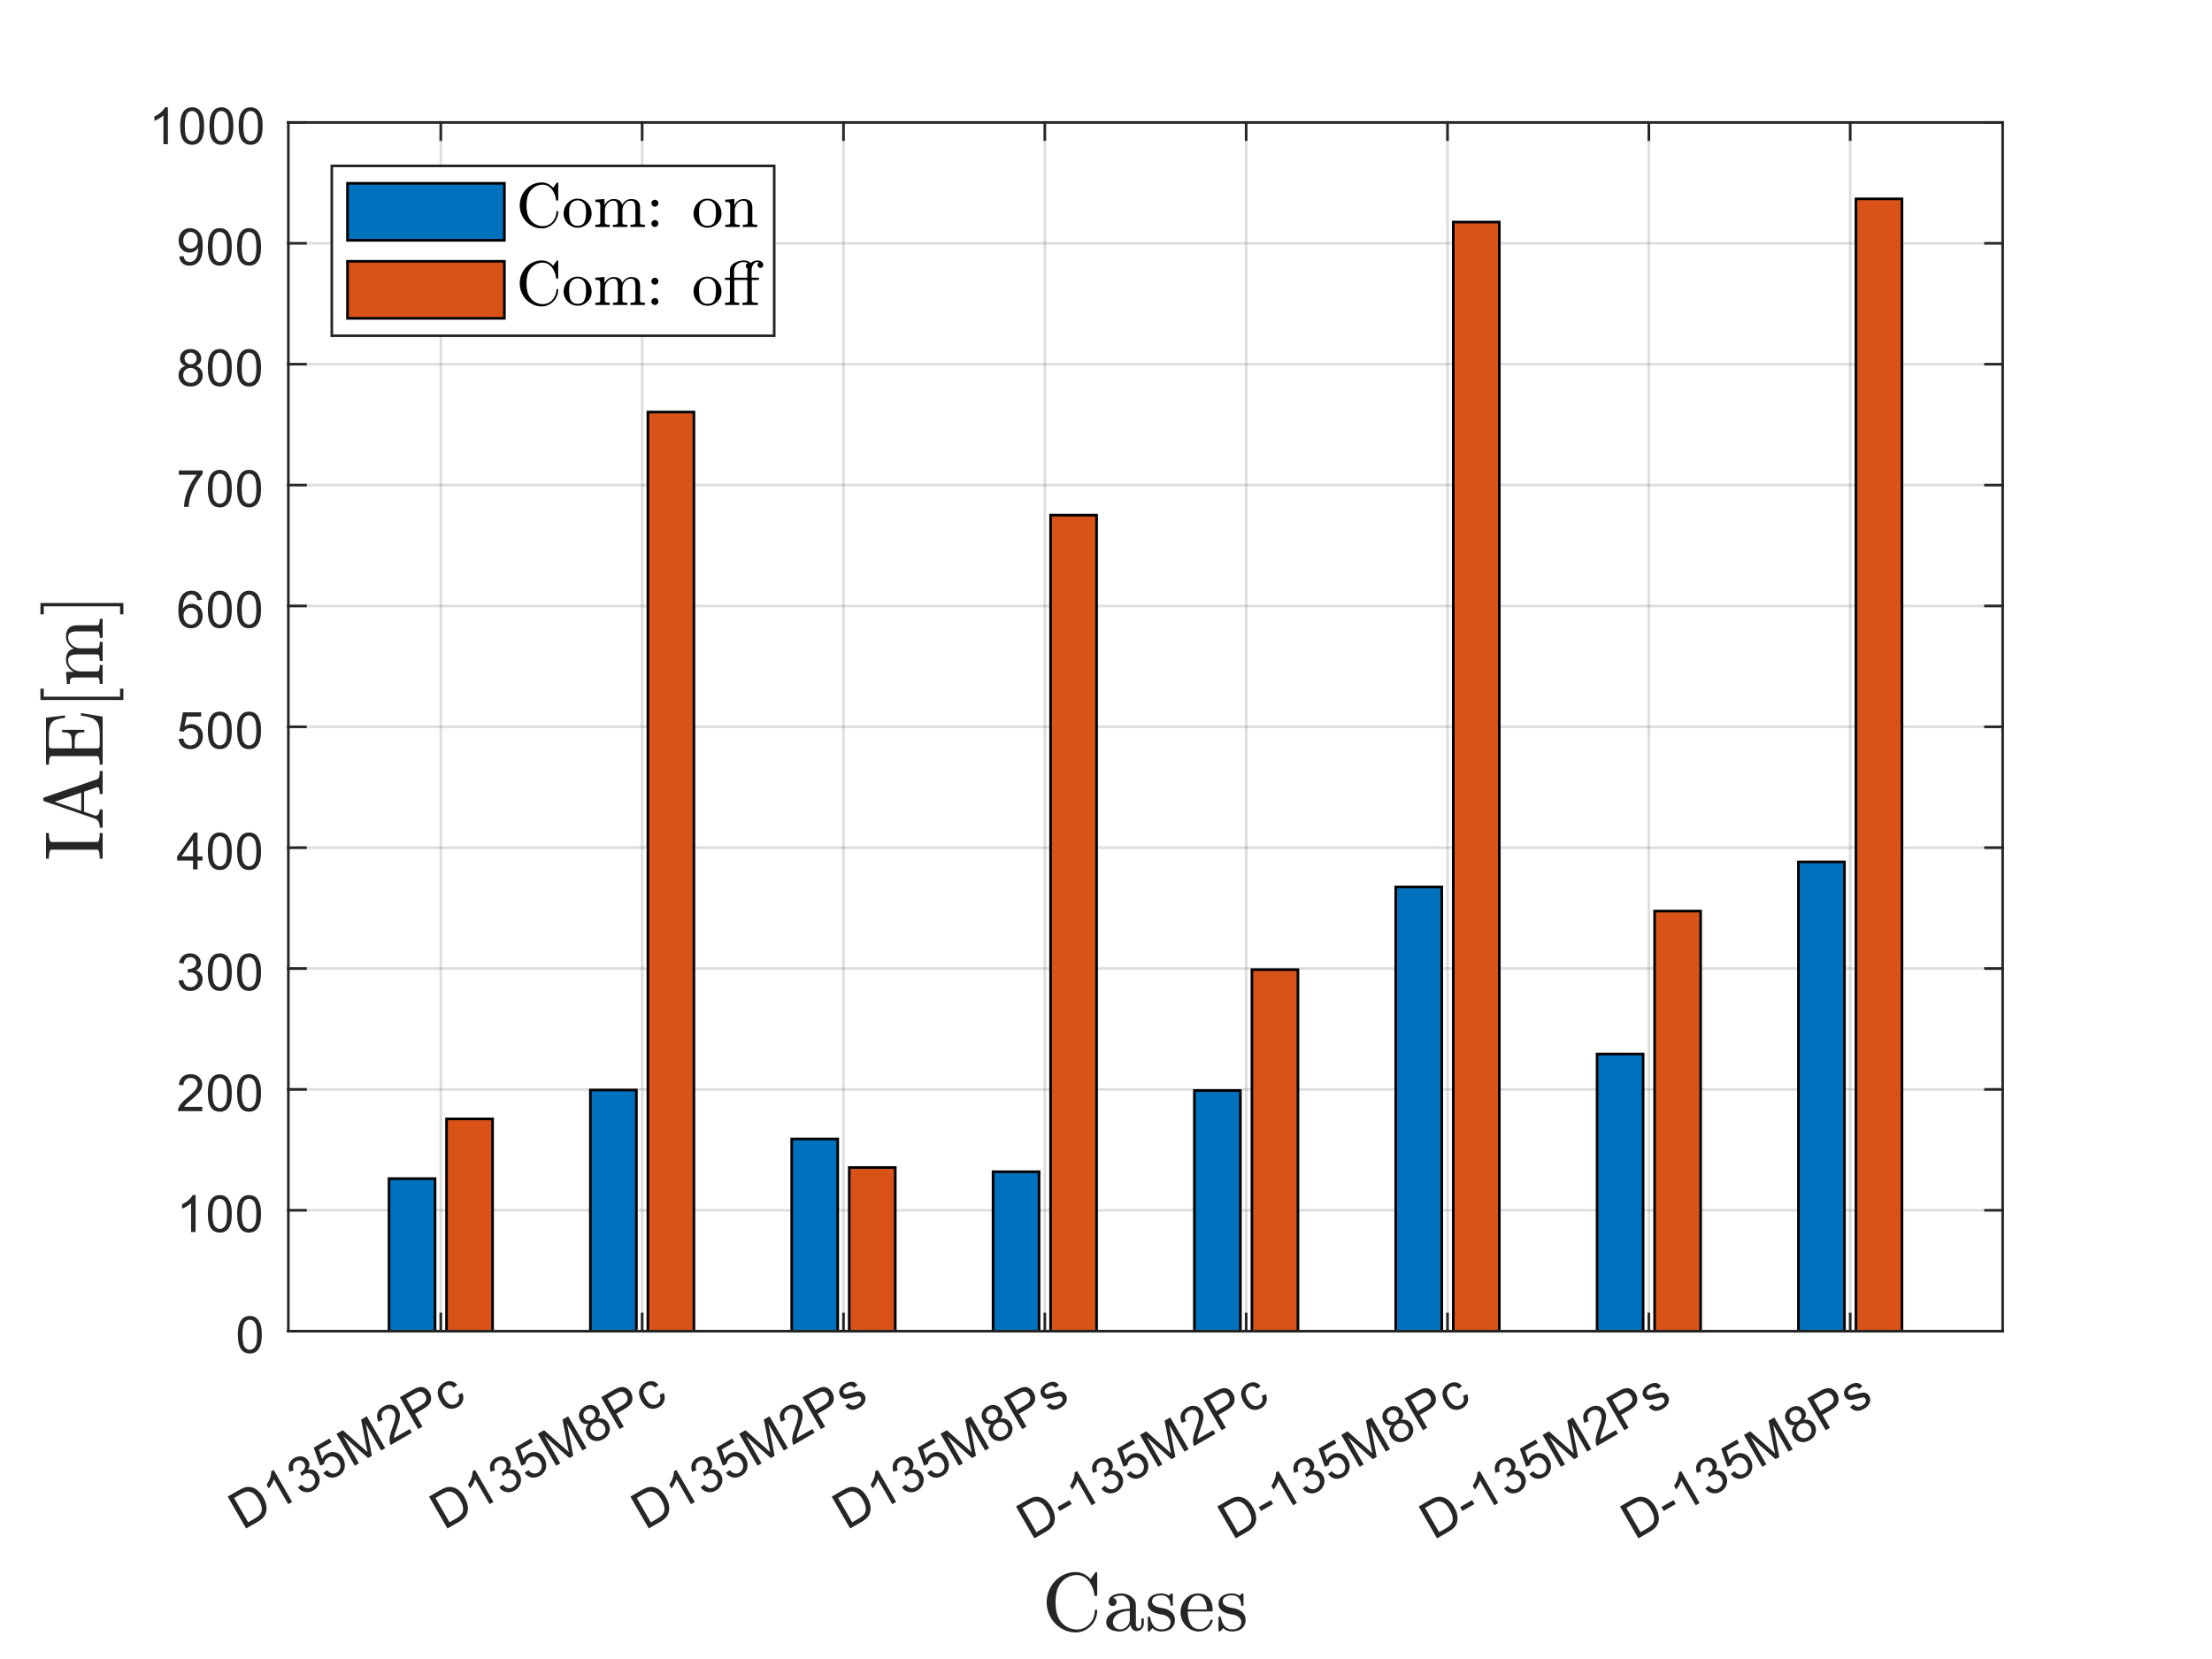 <?xml version="1.0"?>
<!DOCTYPE svg PUBLIC '-//W3C//DTD SVG 1.0//EN'
          'http://www.w3.org/TR/2001/REC-SVG-20010904/DTD/svg10.dtd'>
<svg xmlns:xlink="http://www.w3.org/1999/xlink" style="fill-opacity:1; color-rendering:auto; color-interpolation:auto; text-rendering:auto; stroke:black; stroke-linecap:square; stroke-miterlimit:10; shape-rendering:auto; stroke-opacity:1; fill:black; stroke-dasharray:none; font-weight:normal; stroke-width:1; font-family:'Dialog'; font-style:normal; stroke-linejoin:miter; font-size:12px; stroke-dashoffset:0; image-rendering:auto;" width="560" height="420" xmlns="http://www.w3.org/2000/svg"
><rect width="100%" height="100%" fill="#333333" stroke="none"/><!--Generated by the Batik Graphics2D SVG Generator--><defs id="genericDefs"
  /><g
  ><defs id="defs1"
    ><clipPath clipPathUnits="userSpaceOnUse" id="clipPath1"
      ><path d="M0 0 L560 0 L560 420 L0 420 L0 0 Z"
      /></clipPath
    ></defs
    ><g style="fill:white; stroke:white;"
    ><rect x="0" y="0" width="560" style="clip-path:url(#clipPath1); stroke:none;" height="420"
    /></g
    ><g style="fill:white; text-rendering:optimizeSpeed; color-rendering:optimizeSpeed; image-rendering:optimizeSpeed; shape-rendering:crispEdges; stroke:white; color-interpolation:sRGB;"
    ><rect x="0" width="560" height="420" y="0" style="stroke:none;"
      /><path style="stroke:none;" d="M73 337 L507 337 L507 31 L73 31 Z"
    /></g
    ><g style="stroke-linecap:butt; fill-opacity:0.149; fill:rgb(38,38,38); text-rendering:geometricPrecision; image-rendering:optimizeQuality; color-rendering:optimizeQuality; stroke-linejoin:round; stroke:rgb(38,38,38); color-interpolation:linearRGB; stroke-width:0.667; stroke-opacity:0.149;"
    ><line y2="31" style="fill:none;" x1="111.594" x2="111.594" y1="337"
      /><line y2="31" style="fill:none;" x1="162.567" x2="162.567" y1="337"
      /><line y2="31" style="fill:none;" x1="213.54" x2="213.54" y1="337"
      /><line y2="31" style="fill:none;" x1="264.513" x2="264.513" y1="337"
      /><line y2="31" style="fill:none;" x1="315.487" x2="315.487" y1="337"
      /><line y2="31" style="fill:none;" x1="366.46" x2="366.46" y1="337"
      /><line y2="31" style="fill:none;" x1="417.433" x2="417.433" y1="337"
      /><line y2="31" style="fill:none;" x1="468.406" x2="468.406" y1="337"
      /><line y2="337" style="fill:none;" x1="507" x2="73" y1="337"
      /><line y2="306.4" style="fill:none;" x1="507" x2="73" y1="306.4"
      /><line y2="275.8" style="fill:none;" x1="507" x2="73" y1="275.8"
      /><line y2="245.2" style="fill:none;" x1="507" x2="73" y1="245.2"
      /><line y2="214.6" style="fill:none;" x1="507" x2="73" y1="214.6"
      /><line y2="184" style="fill:none;" x1="507" x2="73" y1="184"
      /><line y2="153.4" style="fill:none;" x1="507" x2="73" y1="153.4"
      /><line y2="122.8" style="fill:none;" x1="507" x2="73" y1="122.8"
      /><line y2="92.2" style="fill:none;" x1="507" x2="73" y1="92.2"
      /><line y2="61.6" style="fill:none;" x1="507" x2="73" y1="61.6"
      /><line y2="31" style="fill:none;" x1="507" x2="73" y1="31"
      /><line x1="73" x2="507" y1="337" style="fill-opacity:1; fill:none; stroke-opacity:1;" y2="337"
    /></g
    ><g style="fill:rgb(0,114,189); text-rendering:optimizeSpeed; color-rendering:optimizeSpeed; image-rendering:optimizeSpeed; shape-rendering:crispEdges; stroke:rgb(0,114,189); color-interpolation:sRGB;"
    ><path style="stroke:none;" d="M110.138 337 L110.138 298.382 L98.487 298.382 L98.487 337 ZM161.111 337 L161.111 275.951 L149.46 275.951 L149.46 337 ZM212.084 337 L212.084 288.342 L200.433 288.342 L200.433 337 ZM263.057 337 L263.057 296.643 L251.406 296.643 L251.406 337 ZM314.03 337 L314.03 276.081 L302.379 276.081 L302.379 337 ZM365.003 337 L365.003 224.533 L353.352 224.533 L353.352 337 ZM415.976 337 L415.976 266.837 L404.325 266.837 L404.325 337 ZM466.95 337 L466.95 218.206 L455.299 218.206 L455.299 337 Z"
    /></g
    ><g style="text-rendering:geometricPrecision; stroke-width:0.667; color-interpolation:linearRGB; color-rendering:optimizeQuality; stroke-linecap:butt; image-rendering:optimizeQuality;"
    ><path d="M98.487 337 L98.487 298.382 L110.138 298.382 L110.138 337 Z" style="fill:none; fill-rule:evenodd;"
      /><path d="M149.46 337 L149.46 275.951 L161.111 275.951 L161.111 337 Z" style="fill:none; fill-rule:evenodd;"
      /><path d="M200.433 337 L200.433 288.342 L212.084 288.342 L212.084 337 Z" style="fill:none; fill-rule:evenodd;"
      /><path d="M251.406 337 L251.406 296.643 L263.057 296.643 L263.057 337 Z" style="fill:none; fill-rule:evenodd;"
      /><path d="M302.379 337 L302.379 276.081 L314.03 276.081 L314.03 337 Z" style="fill:none; fill-rule:evenodd;"
      /><path d="M353.352 337 L353.352 224.533 L365.003 224.533 L365.003 337 Z" style="fill:none; fill-rule:evenodd;"
      /><path d="M404.325 337 L404.325 266.837 L415.976 266.837 L415.976 337 Z" style="fill:none; fill-rule:evenodd;"
      /><path d="M455.299 337 L455.299 218.206 L466.95 218.206 L466.95 337 Z" style="fill:none; fill-rule:evenodd;"
    /></g
    ><g style="fill:rgb(217,83,25); text-rendering:optimizeSpeed; color-rendering:optimizeSpeed; image-rendering:optimizeSpeed; shape-rendering:crispEdges; stroke:rgb(217,83,25); color-interpolation:sRGB;"
    ><path style="stroke:none;" d="M124.701 337 L124.701 283.27 L113.05 283.27 L113.05 337 ZM175.674 337 L175.674 104.317 L164.024 104.317 L164.024 337 ZM226.648 337 L226.648 295.573 L214.997 295.573 L214.997 337 ZM277.621 337 L277.621 130.421 L265.97 130.421 L265.97 337 ZM328.594 337 L328.594 245.48 L316.943 245.48 L316.943 337 ZM379.567 337 L379.567 56.219 L367.916 56.219 L367.916 337 ZM430.54 337 L430.54 230.651 L418.889 230.651 L418.889 337 ZM481.513 337 L481.513 50.344 L469.862 50.344 L469.862 337 Z"
    /></g
    ><g style="text-rendering:geometricPrecision; stroke-width:0.667; color-interpolation:linearRGB; color-rendering:optimizeQuality; stroke-linecap:butt; image-rendering:optimizeQuality;"
    ><path d="M113.05 337 L113.05 283.27 L124.701 283.27 L124.701 337 Z" style="fill:none; fill-rule:evenodd;"
      /><path d="M164.024 337 L164.024 104.317 L175.674 104.317 L175.674 337 Z" style="fill:none; fill-rule:evenodd;"
      /><path d="M214.997 337 L214.997 295.573 L226.648 295.573 L226.648 337 Z" style="fill:none; fill-rule:evenodd;"
      /><path d="M265.97 337 L265.97 130.421 L277.621 130.421 L277.621 337 Z" style="fill:none; fill-rule:evenodd;"
      /><path d="M316.943 337 L316.943 245.48 L328.594 245.48 L328.594 337 Z" style="fill:none; fill-rule:evenodd;"
      /><path d="M367.916 337 L367.916 56.219 L379.567 56.219 L379.567 337 Z" style="fill:none; fill-rule:evenodd;"
      /><path d="M418.889 337 L418.889 230.651 L430.54 230.651 L430.54 337 Z" style="fill:none; fill-rule:evenodd;"
      /><path d="M469.862 337 L469.862 50.344 L481.513 50.344 L481.513 337 Z" style="fill:none; fill-rule:evenodd;"
    /></g
    ><g style="fill:rgb(38,38,38); text-rendering:geometricPrecision; image-rendering:optimizeQuality; color-rendering:optimizeQuality; stroke-linejoin:round; stroke:rgb(38,38,38); color-interpolation:linearRGB; stroke-width:0.667;"
    ><line y2="337" style="fill:none;" x1="73" x2="507" y1="337"
      /><line y2="31" style="fill:none;" x1="73" x2="507" y1="31"
      /><line y2="332.66" style="fill:none;" x1="111.594" x2="111.594" y1="337"
      /><line y2="332.66" style="fill:none;" x1="162.567" x2="162.567" y1="337"
      /><line y2="332.66" style="fill:none;" x1="213.54" x2="213.54" y1="337"
      /><line y2="332.66" style="fill:none;" x1="264.513" x2="264.513" y1="337"
      /><line y2="332.66" style="fill:none;" x1="315.487" x2="315.487" y1="337"
      /><line y2="332.66" style="fill:none;" x1="366.46" x2="366.46" y1="337"
      /><line y2="332.66" style="fill:none;" x1="417.433" x2="417.433" y1="337"
      /><line y2="332.66" style="fill:none;" x1="468.406" x2="468.406" y1="337"
      /><line y2="35.34" style="fill:none;" x1="111.594" x2="111.594" y1="31"
      /><line y2="35.34" style="fill:none;" x1="162.567" x2="162.567" y1="31"
      /><line y2="35.34" style="fill:none;" x1="213.54" x2="213.54" y1="31"
      /><line y2="35.34" style="fill:none;" x1="264.513" x2="264.513" y1="31"
      /><line y2="35.34" style="fill:none;" x1="315.487" x2="315.487" y1="31"
      /><line y2="35.34" style="fill:none;" x1="366.46" x2="366.46" y1="31"
      /><line y2="35.34" style="fill:none;" x1="417.433" x2="417.433" y1="31"
      /><line y2="35.34" style="fill:none;" x1="468.406" x2="468.406" y1="31"
    /></g
    ><g transform="translate(111.594,342.333) rotate(-30)" style="font-size:13.333px; fill:rgb(38,38,38); text-rendering:geometricPrecision; color-rendering:optimizeQuality; image-rendering:optimizeQuality; stroke:rgb(38,38,38); color-interpolation:linearRGB;"
    ><path style="stroke:none;" d="M-65 14 L-65 4.688 L-61.797 4.688 Q-60.703 4.688 -60.141 4.828 Q-59.328 5.016 -58.766 5.5 Q-58.031 6.109 -57.664 7.078 Q-57.297 8.047 -57.297 9.297 Q-57.297 10.359 -57.547 11.18 Q-57.797 12 -58.188 12.531 Q-58.578 13.062 -59.039 13.375 Q-59.5 13.688 -60.148 13.844 Q-60.797 14 -61.641 14 L-65 14 ZM-63.766 12.906 L-61.781 12.906 Q-60.859 12.906 -60.336 12.734 Q-59.812 12.562 -59.5 12.25 Q-59.062 11.812 -58.82 11.07 Q-58.578 10.328 -58.578 9.281 Q-58.578 7.812 -59.055 7.031 Q-59.531 6.25 -60.219 5.984 Q-60.719 5.797 -61.812 5.797 L-63.766 5.797 L-63.766 12.906 ZM-51.542 14 L-52.683 14 L-52.683 6.719 Q-53.105 7.109 -53.769 7.508 Q-54.433 7.906 -54.964 8.094 L-54.964 6.984 Q-54.011 6.547 -53.292 5.906 Q-52.574 5.266 -52.277 4.656 L-51.542 4.656 L-51.542 14 ZM-48.435 11.547 L-47.295 11.391 Q-47.092 12.359 -46.623 12.789 Q-46.154 13.219 -45.467 13.219 Q-44.67 13.219 -44.115 12.664 Q-43.56 12.109 -43.56 11.281 Q-43.56 10.484 -44.068 9.977 Q-44.576 9.469 -45.373 9.469 Q-45.701 9.469 -46.185 9.594 L-46.06 8.594 Q-45.935 8.609 -45.873 8.609 Q-45.139 8.609 -44.553 8.227 Q-43.967 7.844 -43.967 7.047 Q-43.967 6.422 -44.396 6.008 Q-44.826 5.594 -45.498 5.594 Q-46.17 5.594 -46.607 6.016 Q-47.045 6.438 -47.185 7.266 L-48.326 7.062 Q-48.107 5.922 -47.365 5.289 Q-46.623 4.656 -45.529 4.656 Q-44.764 4.656 -44.123 4.984 Q-43.482 5.312 -43.139 5.875 Q-42.795 6.438 -42.795 7.078 Q-42.795 7.672 -43.123 8.172 Q-43.451 8.672 -44.076 8.953 Q-43.264 9.156 -42.803 9.75 Q-42.342 10.344 -42.342 11.25 Q-42.342 12.469 -43.232 13.32 Q-44.123 14.172 -45.482 14.172 Q-46.701 14.172 -47.514 13.438 Q-48.326 12.703 -48.435 11.547 ZM-41.032 11.562 L-39.844 11.453 Q-39.704 12.344 -39.219 12.781 Q-38.735 13.219 -38.047 13.219 Q-37.219 13.219 -36.649 12.594 Q-36.079 11.969 -36.079 10.953 Q-36.079 9.969 -36.626 9.406 Q-37.172 8.844 -38.063 8.844 Q-38.626 8.844 -39.071 9.094 Q-39.516 9.344 -39.766 9.734 L-40.829 9.594 L-39.938 4.828 L-35.313 4.828 L-35.313 5.906 L-39.016 5.906 L-39.516 8.406 Q-38.688 7.828 -37.766 7.828 Q-36.547 7.828 -35.711 8.672 Q-34.876 9.516 -34.876 10.844 Q-34.876 12.109 -35.61 13.031 Q-36.501 14.156 -38.047 14.156 Q-39.313 14.156 -40.118 13.445 Q-40.922 12.734 -41.032 11.562 ZM-33.206 14 L-33.206 4.688 L-31.362 4.688 L-29.159 11.281 Q-28.847 12.203 -28.706 12.656 Q-28.55 12.156 -28.222 11.172 L-25.987 4.688 L-24.331 4.688 L-24.331 14 L-25.519 14 L-25.519 6.219 L-28.222 14 L-29.331 14 L-32.019 6.078 L-32.019 14 L-33.206 14 ZM-16.538 12.906 L-16.538 14 L-22.695 14 Q-22.71 13.594 -22.554 13.203 Q-22.32 12.578 -21.804 11.969 Q-21.288 11.359 -20.304 10.562 Q-18.788 9.312 -18.257 8.586 Q-17.726 7.859 -17.726 7.219 Q-17.726 6.531 -18.21 6.07 Q-18.695 5.609 -19.476 5.609 Q-20.304 5.609 -20.796 6.102 Q-21.288 6.594 -21.304 7.469 L-22.476 7.344 Q-22.351 6.031 -21.57 5.344 Q-20.788 4.656 -19.46 4.656 Q-18.117 4.656 -17.335 5.398 Q-16.554 6.141 -16.554 7.234 Q-16.554 7.797 -16.781 8.336 Q-17.007 8.875 -17.538 9.477 Q-18.07 10.078 -19.304 11.109 Q-20.335 11.969 -20.625 12.281 Q-20.913 12.594 -21.101 12.906 L-16.538 12.906 ZM-14.682 14 L-14.682 4.688 L-11.166 4.688 Q-10.244 4.688 -9.76 4.781 Q-9.072 4.891 -8.604 5.211 Q-8.135 5.531 -7.854 6.109 Q-7.572 6.688 -7.572 7.391 Q-7.572 8.578 -8.33 9.398 Q-9.088 10.219 -11.057 10.219 L-13.447 10.219 L-13.447 14 L-14.682 14 ZM-13.447 9.125 L-11.041 9.125 Q-9.854 9.125 -9.346 8.68 Q-8.838 8.234 -8.838 7.422 Q-8.838 6.844 -9.135 6.43 Q-9.432 6.016 -9.916 5.875 Q-10.229 5.797 -11.072 5.797 L-13.447 5.797 L-13.447 9.125 ZM-1.552 11.531 L-0.427 11.672 Q-0.599 12.844 -1.365 13.5 Q-2.13 14.156 -3.224 14.156 Q-4.615 14.156 -5.451 13.25 Q-6.287 12.344 -6.287 10.656 Q-6.287 9.562 -5.927 8.742 Q-5.568 7.922 -4.833 7.516 Q-4.099 7.109 -3.224 7.109 Q-2.13 7.109 -1.427 7.664 Q-0.724 8.219 -0.537 9.234 L-1.646 9.406 Q-1.802 8.734 -2.201 8.391 Q-2.599 8.047 -3.177 8.047 Q-4.037 8.047 -4.576 8.664 Q-5.115 9.281 -5.115 10.625 Q-5.115 11.984 -4.599 12.602 Q-4.083 13.219 -3.24 13.219 Q-2.568 13.219 -2.115 12.805 Q-1.662 12.391 -1.552 11.531 Z"
    /></g
    ><g transform="translate(162.567,342.333) rotate(-30)" style="font-size:13.333px; fill:rgb(38,38,38); text-rendering:geometricPrecision; color-rendering:optimizeQuality; image-rendering:optimizeQuality; stroke:rgb(38,38,38); color-interpolation:linearRGB;"
    ><path style="stroke:none;" d="M-65 14 L-65 4.688 L-61.797 4.688 Q-60.703 4.688 -60.141 4.828 Q-59.328 5.016 -58.766 5.5 Q-58.031 6.109 -57.664 7.078 Q-57.297 8.047 -57.297 9.297 Q-57.297 10.359 -57.547 11.18 Q-57.797 12 -58.188 12.531 Q-58.578 13.062 -59.039 13.375 Q-59.5 13.688 -60.148 13.844 Q-60.797 14 -61.641 14 L-65 14 ZM-63.766 12.906 L-61.781 12.906 Q-60.859 12.906 -60.336 12.734 Q-59.812 12.562 -59.5 12.25 Q-59.062 11.812 -58.82 11.07 Q-58.578 10.328 -58.578 9.281 Q-58.578 7.812 -59.055 7.031 Q-59.531 6.25 -60.219 5.984 Q-60.719 5.797 -61.812 5.797 L-63.766 5.797 L-63.766 12.906 ZM-51.542 14 L-52.683 14 L-52.683 6.719 Q-53.105 7.109 -53.769 7.508 Q-54.433 7.906 -54.964 8.094 L-54.964 6.984 Q-54.011 6.547 -53.292 5.906 Q-52.574 5.266 -52.277 4.656 L-51.542 4.656 L-51.542 14 ZM-48.435 11.547 L-47.295 11.391 Q-47.092 12.359 -46.623 12.789 Q-46.154 13.219 -45.467 13.219 Q-44.67 13.219 -44.115 12.664 Q-43.56 12.109 -43.56 11.281 Q-43.56 10.484 -44.068 9.977 Q-44.576 9.469 -45.373 9.469 Q-45.701 9.469 -46.185 9.594 L-46.06 8.594 Q-45.935 8.609 -45.873 8.609 Q-45.139 8.609 -44.553 8.227 Q-43.967 7.844 -43.967 7.047 Q-43.967 6.422 -44.396 6.008 Q-44.826 5.594 -45.498 5.594 Q-46.17 5.594 -46.607 6.016 Q-47.045 6.438 -47.185 7.266 L-48.326 7.062 Q-48.107 5.922 -47.365 5.289 Q-46.623 4.656 -45.529 4.656 Q-44.764 4.656 -44.123 4.984 Q-43.482 5.312 -43.139 5.875 Q-42.795 6.438 -42.795 7.078 Q-42.795 7.672 -43.123 8.172 Q-43.451 8.672 -44.076 8.953 Q-43.264 9.156 -42.803 9.75 Q-42.342 10.344 -42.342 11.25 Q-42.342 12.469 -43.232 13.32 Q-44.123 14.172 -45.482 14.172 Q-46.701 14.172 -47.514 13.438 Q-48.326 12.703 -48.435 11.547 ZM-41.032 11.562 L-39.844 11.453 Q-39.704 12.344 -39.219 12.781 Q-38.735 13.219 -38.047 13.219 Q-37.219 13.219 -36.649 12.594 Q-36.079 11.969 -36.079 10.953 Q-36.079 9.969 -36.626 9.406 Q-37.172 8.844 -38.063 8.844 Q-38.626 8.844 -39.071 9.094 Q-39.516 9.344 -39.766 9.734 L-40.829 9.594 L-39.938 4.828 L-35.313 4.828 L-35.313 5.906 L-39.016 5.906 L-39.516 8.406 Q-38.688 7.828 -37.766 7.828 Q-36.547 7.828 -35.711 8.672 Q-34.876 9.516 -34.876 10.844 Q-34.876 12.109 -35.61 13.031 Q-36.501 14.156 -38.047 14.156 Q-39.313 14.156 -40.118 13.445 Q-40.922 12.734 -41.032 11.562 ZM-33.206 14 L-33.206 4.688 L-31.362 4.688 L-29.159 11.281 Q-28.847 12.203 -28.706 12.656 Q-28.55 12.156 -28.222 11.172 L-25.987 4.688 L-24.331 4.688 L-24.331 14 L-25.519 14 L-25.519 6.219 L-28.222 14 L-29.331 14 L-32.019 6.078 L-32.019 14 L-33.206 14 ZM-20.788 8.953 Q-21.492 8.688 -21.835 8.211 Q-22.179 7.734 -22.179 7.062 Q-22.179 6.047 -21.453 5.352 Q-20.726 4.656 -19.507 4.656 Q-18.288 4.656 -17.546 5.367 Q-16.804 6.078 -16.804 7.094 Q-16.804 7.734 -17.148 8.211 Q-17.492 8.688 -18.179 8.953 Q-17.32 9.234 -16.875 9.859 Q-16.429 10.484 -16.429 11.344 Q-16.429 12.531 -17.273 13.344 Q-18.117 14.156 -19.492 14.156 Q-20.867 14.156 -21.71 13.344 Q-22.554 12.531 -22.554 11.312 Q-22.554 10.406 -22.093 9.789 Q-21.632 9.172 -20.788 8.953 ZM-21.023 7.016 Q-21.023 7.672 -20.593 8.094 Q-20.163 8.516 -19.492 8.516 Q-18.82 8.516 -18.398 8.102 Q-17.976 7.688 -17.976 7.078 Q-17.976 6.453 -18.413 6.023 Q-18.851 5.594 -19.492 5.594 Q-20.148 5.594 -20.585 6.016 Q-21.023 6.438 -21.023 7.016 ZM-21.382 11.312 Q-21.382 11.797 -21.148 12.258 Q-20.913 12.719 -20.46 12.969 Q-20.007 13.219 -19.476 13.219 Q-18.663 13.219 -18.132 12.695 Q-17.601 12.172 -17.601 11.359 Q-17.601 10.531 -18.148 9.992 Q-18.695 9.453 -19.523 9.453 Q-20.32 9.453 -20.851 9.984 Q-21.382 10.516 -21.382 11.312 ZM-14.682 14 L-14.682 4.688 L-11.166 4.688 Q-10.244 4.688 -9.76 4.781 Q-9.072 4.891 -8.604 5.211 Q-8.135 5.531 -7.854 6.109 Q-7.572 6.688 -7.572 7.391 Q-7.572 8.578 -8.33 9.398 Q-9.088 10.219 -11.057 10.219 L-13.447 10.219 L-13.447 14 L-14.682 14 ZM-13.447 9.125 L-11.041 9.125 Q-9.854 9.125 -9.346 8.68 Q-8.838 8.234 -8.838 7.422 Q-8.838 6.844 -9.135 6.43 Q-9.432 6.016 -9.916 5.875 Q-10.229 5.797 -11.072 5.797 L-13.447 5.797 L-13.447 9.125 ZM-1.552 11.531 L-0.427 11.672 Q-0.599 12.844 -1.365 13.5 Q-2.13 14.156 -3.224 14.156 Q-4.615 14.156 -5.451 13.25 Q-6.287 12.344 -6.287 10.656 Q-6.287 9.562 -5.927 8.742 Q-5.568 7.922 -4.833 7.516 Q-4.099 7.109 -3.224 7.109 Q-2.13 7.109 -1.427 7.664 Q-0.724 8.219 -0.537 9.234 L-1.646 9.406 Q-1.802 8.734 -2.201 8.391 Q-2.599 8.047 -3.177 8.047 Q-4.037 8.047 -4.576 8.664 Q-5.115 9.281 -5.115 10.625 Q-5.115 11.984 -4.599 12.602 Q-4.083 13.219 -3.24 13.219 Q-2.568 13.219 -2.115 12.805 Q-1.662 12.391 -1.552 11.531 Z"
    /></g
    ><g transform="translate(213.54,342.333) rotate(-30)" style="font-size:13.333px; fill:rgb(38,38,38); text-rendering:geometricPrecision; color-rendering:optimizeQuality; image-rendering:optimizeQuality; stroke:rgb(38,38,38); color-interpolation:linearRGB;"
    ><path style="stroke:none;" d="M-65 14 L-65 4.688 L-61.797 4.688 Q-60.703 4.688 -60.141 4.828 Q-59.328 5.016 -58.766 5.5 Q-58.031 6.109 -57.664 7.078 Q-57.297 8.047 -57.297 9.297 Q-57.297 10.359 -57.547 11.18 Q-57.797 12 -58.188 12.531 Q-58.578 13.062 -59.039 13.375 Q-59.5 13.688 -60.148 13.844 Q-60.797 14 -61.641 14 L-65 14 ZM-63.766 12.906 L-61.781 12.906 Q-60.859 12.906 -60.336 12.734 Q-59.812 12.562 -59.5 12.25 Q-59.062 11.812 -58.82 11.07 Q-58.578 10.328 -58.578 9.281 Q-58.578 7.812 -59.055 7.031 Q-59.531 6.25 -60.219 5.984 Q-60.719 5.797 -61.812 5.797 L-63.766 5.797 L-63.766 12.906 ZM-51.542 14 L-52.683 14 L-52.683 6.719 Q-53.105 7.109 -53.769 7.508 Q-54.433 7.906 -54.964 8.094 L-54.964 6.984 Q-54.011 6.547 -53.292 5.906 Q-52.574 5.266 -52.277 4.656 L-51.542 4.656 L-51.542 14 ZM-48.435 11.547 L-47.295 11.391 Q-47.092 12.359 -46.623 12.789 Q-46.154 13.219 -45.467 13.219 Q-44.67 13.219 -44.115 12.664 Q-43.56 12.109 -43.56 11.281 Q-43.56 10.484 -44.068 9.977 Q-44.576 9.469 -45.373 9.469 Q-45.701 9.469 -46.185 9.594 L-46.06 8.594 Q-45.935 8.609 -45.873 8.609 Q-45.139 8.609 -44.553 8.227 Q-43.967 7.844 -43.967 7.047 Q-43.967 6.422 -44.396 6.008 Q-44.826 5.594 -45.498 5.594 Q-46.17 5.594 -46.607 6.016 Q-47.045 6.438 -47.185 7.266 L-48.326 7.062 Q-48.107 5.922 -47.365 5.289 Q-46.623 4.656 -45.529 4.656 Q-44.764 4.656 -44.123 4.984 Q-43.482 5.312 -43.139 5.875 Q-42.795 6.438 -42.795 7.078 Q-42.795 7.672 -43.123 8.172 Q-43.451 8.672 -44.076 8.953 Q-43.264 9.156 -42.803 9.75 Q-42.342 10.344 -42.342 11.25 Q-42.342 12.469 -43.232 13.32 Q-44.123 14.172 -45.482 14.172 Q-46.701 14.172 -47.514 13.438 Q-48.326 12.703 -48.435 11.547 ZM-41.032 11.562 L-39.844 11.453 Q-39.704 12.344 -39.219 12.781 Q-38.735 13.219 -38.047 13.219 Q-37.219 13.219 -36.649 12.594 Q-36.079 11.969 -36.079 10.953 Q-36.079 9.969 -36.626 9.406 Q-37.172 8.844 -38.063 8.844 Q-38.626 8.844 -39.071 9.094 Q-39.516 9.344 -39.766 9.734 L-40.829 9.594 L-39.938 4.828 L-35.313 4.828 L-35.313 5.906 L-39.016 5.906 L-39.516 8.406 Q-38.688 7.828 -37.766 7.828 Q-36.547 7.828 -35.711 8.672 Q-34.876 9.516 -34.876 10.844 Q-34.876 12.109 -35.61 13.031 Q-36.501 14.156 -38.047 14.156 Q-39.313 14.156 -40.118 13.445 Q-40.922 12.734 -41.032 11.562 ZM-33.206 14 L-33.206 4.688 L-31.362 4.688 L-29.159 11.281 Q-28.847 12.203 -28.706 12.656 Q-28.55 12.156 -28.222 11.172 L-25.987 4.688 L-24.331 4.688 L-24.331 14 L-25.519 14 L-25.519 6.219 L-28.222 14 L-29.331 14 L-32.019 6.078 L-32.019 14 L-33.206 14 ZM-16.538 12.906 L-16.538 14 L-22.695 14 Q-22.71 13.594 -22.554 13.203 Q-22.32 12.578 -21.804 11.969 Q-21.288 11.359 -20.304 10.562 Q-18.788 9.312 -18.257 8.586 Q-17.726 7.859 -17.726 7.219 Q-17.726 6.531 -18.21 6.07 Q-18.695 5.609 -19.476 5.609 Q-20.304 5.609 -20.796 6.102 Q-21.288 6.594 -21.304 7.469 L-22.476 7.344 Q-22.351 6.031 -21.57 5.344 Q-20.788 4.656 -19.46 4.656 Q-18.117 4.656 -17.335 5.398 Q-16.554 6.141 -16.554 7.234 Q-16.554 7.797 -16.781 8.336 Q-17.007 8.875 -17.538 9.477 Q-18.07 10.078 -19.304 11.109 Q-20.335 11.969 -20.625 12.281 Q-20.913 12.594 -21.101 12.906 L-16.538 12.906 ZM-14.682 14 L-14.682 4.688 L-11.166 4.688 Q-10.244 4.688 -9.76 4.781 Q-9.072 4.891 -8.604 5.211 Q-8.135 5.531 -7.854 6.109 Q-7.572 6.688 -7.572 7.391 Q-7.572 8.578 -8.33 9.398 Q-9.088 10.219 -11.057 10.219 L-13.447 10.219 L-13.447 14 L-14.682 14 ZM-13.447 9.125 L-11.041 9.125 Q-9.854 9.125 -9.346 8.68 Q-8.838 8.234 -8.838 7.422 Q-8.838 6.844 -9.135 6.43 Q-9.432 6.016 -9.916 5.875 Q-10.229 5.797 -11.072 5.797 L-13.447 5.797 L-13.447 9.125 ZM-6.396 11.984 L-5.271 11.812 Q-5.177 12.484 -4.74 12.852 Q-4.302 13.219 -3.521 13.219 Q-2.74 13.219 -2.357 12.898 Q-1.974 12.578 -1.974 12.141 Q-1.974 11.75 -2.318 11.531 Q-2.552 11.375 -3.49 11.141 Q-4.74 10.828 -5.224 10.594 Q-5.708 10.359 -5.958 9.953 Q-6.208 9.547 -6.208 9.047 Q-6.208 8.594 -6.005 8.211 Q-5.802 7.828 -5.443 7.578 Q-5.177 7.375 -4.716 7.242 Q-4.255 7.109 -3.724 7.109 Q-2.943 7.109 -2.341 7.336 Q-1.74 7.562 -1.451 7.953 Q-1.162 8.344 -1.052 9 L-2.177 9.156 Q-2.255 8.625 -2.615 8.336 Q-2.974 8.047 -3.646 8.047 Q-4.427 8.047 -4.771 8.305 Q-5.115 8.562 -5.115 8.922 Q-5.115 9.141 -4.974 9.312 Q-4.833 9.5 -4.537 9.625 Q-4.365 9.688 -3.521 9.906 Q-2.302 10.234 -1.826 10.438 Q-1.349 10.641 -1.076 11.039 Q-0.802 11.438 -0.802 12.016 Q-0.802 12.594 -1.138 13.094 Q-1.474 13.594 -2.099 13.875 Q-2.724 14.156 -3.521 14.156 Q-4.833 14.156 -5.521 13.609 Q-6.208 13.062 -6.396 11.984 Z"
    /></g
    ><g transform="translate(264.513,342.333) rotate(-30)" style="font-size:13.333px; fill:rgb(38,38,38); text-rendering:geometricPrecision; color-rendering:optimizeQuality; image-rendering:optimizeQuality; stroke:rgb(38,38,38); color-interpolation:linearRGB;"
    ><path style="stroke:none;" d="M-65 14 L-65 4.688 L-61.797 4.688 Q-60.703 4.688 -60.141 4.828 Q-59.328 5.016 -58.766 5.5 Q-58.031 6.109 -57.664 7.078 Q-57.297 8.047 -57.297 9.297 Q-57.297 10.359 -57.547 11.18 Q-57.797 12 -58.188 12.531 Q-58.578 13.062 -59.039 13.375 Q-59.5 13.688 -60.148 13.844 Q-60.797 14 -61.641 14 L-65 14 ZM-63.766 12.906 L-61.781 12.906 Q-60.859 12.906 -60.336 12.734 Q-59.812 12.562 -59.5 12.25 Q-59.062 11.812 -58.82 11.07 Q-58.578 10.328 -58.578 9.281 Q-58.578 7.812 -59.055 7.031 Q-59.531 6.25 -60.219 5.984 Q-60.719 5.797 -61.812 5.797 L-63.766 5.797 L-63.766 12.906 ZM-51.542 14 L-52.683 14 L-52.683 6.719 Q-53.105 7.109 -53.769 7.508 Q-54.433 7.906 -54.964 8.094 L-54.964 6.984 Q-54.011 6.547 -53.292 5.906 Q-52.574 5.266 -52.277 4.656 L-51.542 4.656 L-51.542 14 ZM-48.435 11.547 L-47.295 11.391 Q-47.092 12.359 -46.623 12.789 Q-46.154 13.219 -45.467 13.219 Q-44.67 13.219 -44.115 12.664 Q-43.56 12.109 -43.56 11.281 Q-43.56 10.484 -44.068 9.977 Q-44.576 9.469 -45.373 9.469 Q-45.701 9.469 -46.185 9.594 L-46.06 8.594 Q-45.935 8.609 -45.873 8.609 Q-45.139 8.609 -44.553 8.227 Q-43.967 7.844 -43.967 7.047 Q-43.967 6.422 -44.396 6.008 Q-44.826 5.594 -45.498 5.594 Q-46.17 5.594 -46.607 6.016 Q-47.045 6.438 -47.185 7.266 L-48.326 7.062 Q-48.107 5.922 -47.365 5.289 Q-46.623 4.656 -45.529 4.656 Q-44.764 4.656 -44.123 4.984 Q-43.482 5.312 -43.139 5.875 Q-42.795 6.438 -42.795 7.078 Q-42.795 7.672 -43.123 8.172 Q-43.451 8.672 -44.076 8.953 Q-43.264 9.156 -42.803 9.75 Q-42.342 10.344 -42.342 11.25 Q-42.342 12.469 -43.232 13.32 Q-44.123 14.172 -45.482 14.172 Q-46.701 14.172 -47.514 13.438 Q-48.326 12.703 -48.435 11.547 ZM-41.032 11.562 L-39.844 11.453 Q-39.704 12.344 -39.219 12.781 Q-38.735 13.219 -38.047 13.219 Q-37.219 13.219 -36.649 12.594 Q-36.079 11.969 -36.079 10.953 Q-36.079 9.969 -36.626 9.406 Q-37.172 8.844 -38.063 8.844 Q-38.626 8.844 -39.071 9.094 Q-39.516 9.344 -39.766 9.734 L-40.829 9.594 L-39.938 4.828 L-35.313 4.828 L-35.313 5.906 L-39.016 5.906 L-39.516 8.406 Q-38.688 7.828 -37.766 7.828 Q-36.547 7.828 -35.711 8.672 Q-34.876 9.516 -34.876 10.844 Q-34.876 12.109 -35.61 13.031 Q-36.501 14.156 -38.047 14.156 Q-39.313 14.156 -40.118 13.445 Q-40.922 12.734 -41.032 11.562 ZM-33.206 14 L-33.206 4.688 L-31.362 4.688 L-29.159 11.281 Q-28.847 12.203 -28.706 12.656 Q-28.55 12.156 -28.222 11.172 L-25.987 4.688 L-24.331 4.688 L-24.331 14 L-25.519 14 L-25.519 6.219 L-28.222 14 L-29.331 14 L-32.019 6.078 L-32.019 14 L-33.206 14 ZM-20.788 8.953 Q-21.492 8.688 -21.835 8.211 Q-22.179 7.734 -22.179 7.062 Q-22.179 6.047 -21.453 5.352 Q-20.726 4.656 -19.507 4.656 Q-18.288 4.656 -17.546 5.367 Q-16.804 6.078 -16.804 7.094 Q-16.804 7.734 -17.148 8.211 Q-17.492 8.688 -18.179 8.953 Q-17.32 9.234 -16.875 9.859 Q-16.429 10.484 -16.429 11.344 Q-16.429 12.531 -17.273 13.344 Q-18.117 14.156 -19.492 14.156 Q-20.867 14.156 -21.71 13.344 Q-22.554 12.531 -22.554 11.312 Q-22.554 10.406 -22.093 9.789 Q-21.632 9.172 -20.788 8.953 ZM-21.023 7.016 Q-21.023 7.672 -20.593 8.094 Q-20.163 8.516 -19.492 8.516 Q-18.82 8.516 -18.398 8.102 Q-17.976 7.688 -17.976 7.078 Q-17.976 6.453 -18.413 6.023 Q-18.851 5.594 -19.492 5.594 Q-20.148 5.594 -20.585 6.016 Q-21.023 6.438 -21.023 7.016 ZM-21.382 11.312 Q-21.382 11.797 -21.148 12.258 Q-20.913 12.719 -20.46 12.969 Q-20.007 13.219 -19.476 13.219 Q-18.663 13.219 -18.132 12.695 Q-17.601 12.172 -17.601 11.359 Q-17.601 10.531 -18.148 9.992 Q-18.695 9.453 -19.523 9.453 Q-20.32 9.453 -20.851 9.984 Q-21.382 10.516 -21.382 11.312 ZM-14.682 14 L-14.682 4.688 L-11.166 4.688 Q-10.244 4.688 -9.76 4.781 Q-9.072 4.891 -8.604 5.211 Q-8.135 5.531 -7.854 6.109 Q-7.572 6.688 -7.572 7.391 Q-7.572 8.578 -8.33 9.398 Q-9.088 10.219 -11.057 10.219 L-13.447 10.219 L-13.447 14 L-14.682 14 ZM-13.447 9.125 L-11.041 9.125 Q-9.854 9.125 -9.346 8.68 Q-8.838 8.234 -8.838 7.422 Q-8.838 6.844 -9.135 6.43 Q-9.432 6.016 -9.916 5.875 Q-10.229 5.797 -11.072 5.797 L-13.447 5.797 L-13.447 9.125 ZM-6.396 11.984 L-5.271 11.812 Q-5.177 12.484 -4.74 12.852 Q-4.302 13.219 -3.521 13.219 Q-2.74 13.219 -2.357 12.898 Q-1.974 12.578 -1.974 12.141 Q-1.974 11.75 -2.318 11.531 Q-2.552 11.375 -3.49 11.141 Q-4.74 10.828 -5.224 10.594 Q-5.708 10.359 -5.958 9.953 Q-6.208 9.547 -6.208 9.047 Q-6.208 8.594 -6.005 8.211 Q-5.802 7.828 -5.443 7.578 Q-5.177 7.375 -4.716 7.242 Q-4.255 7.109 -3.724 7.109 Q-2.943 7.109 -2.341 7.336 Q-1.74 7.562 -1.451 7.953 Q-1.162 8.344 -1.052 9 L-2.177 9.156 Q-2.255 8.625 -2.615 8.336 Q-2.974 8.047 -3.646 8.047 Q-4.427 8.047 -4.771 8.305 Q-5.115 8.562 -5.115 8.922 Q-5.115 9.141 -4.974 9.312 Q-4.833 9.5 -4.537 9.625 Q-4.365 9.688 -3.521 9.906 Q-2.302 10.234 -1.826 10.438 Q-1.349 10.641 -1.076 11.039 Q-0.802 11.438 -0.802 12.016 Q-0.802 12.594 -1.138 13.094 Q-1.474 13.594 -2.099 13.875 Q-2.724 14.156 -3.521 14.156 Q-4.833 14.156 -5.521 13.609 Q-6.208 13.062 -6.396 11.984 Z"
    /></g
    ><g transform="translate(315.487,342.333) rotate(-30)" style="font-size:13.333px; fill:rgb(38,38,38); text-rendering:geometricPrecision; color-rendering:optimizeQuality; image-rendering:optimizeQuality; stroke:rgb(38,38,38); color-interpolation:linearRGB;"
    ><path style="stroke:none;" d="M-70 14 L-70 4.688 L-66.797 4.688 Q-65.703 4.688 -65.141 4.828 Q-64.328 5.016 -63.766 5.5 Q-63.031 6.109 -62.664 7.078 Q-62.297 8.047 -62.297 9.297 Q-62.297 10.359 -62.547 11.18 Q-62.797 12 -63.188 12.531 Q-63.578 13.062 -64.039 13.375 Q-64.5 13.688 -65.148 13.844 Q-65.797 14 -66.641 14 L-70 14 ZM-68.766 12.906 L-66.781 12.906 Q-65.859 12.906 -65.336 12.734 Q-64.812 12.562 -64.5 12.25 Q-64.062 11.812 -63.82 11.07 Q-63.578 10.328 -63.578 9.281 Q-63.578 7.812 -64.055 7.031 Q-64.531 6.25 -65.219 5.984 Q-65.719 5.797 -66.812 5.797 L-68.766 5.797 L-68.766 12.906 ZM-60.98 11.203 L-60.98 10.062 L-57.464 10.062 L-57.464 11.203 L-60.98 11.203 ZM-52.109 14 L-53.25 14 L-53.25 6.719 Q-53.672 7.109 -54.336 7.508 Q-55 7.906 -55.531 8.094 L-55.531 6.984 Q-54.578 6.547 -53.859 5.906 Q-53.141 5.266 -52.844 4.656 L-52.109 4.656 L-52.109 14 ZM-49.002 11.547 L-47.862 11.391 Q-47.659 12.359 -47.19 12.789 Q-46.721 13.219 -46.034 13.219 Q-45.237 13.219 -44.682 12.664 Q-44.127 12.109 -44.127 11.281 Q-44.127 10.484 -44.635 9.977 Q-45.143 9.469 -45.94 9.469 Q-46.268 9.469 -46.752 9.594 L-46.627 8.594 Q-46.502 8.609 -46.44 8.609 Q-45.705 8.609 -45.12 8.227 Q-44.534 7.844 -44.534 7.047 Q-44.534 6.422 -44.963 6.008 Q-45.393 5.594 -46.065 5.594 Q-46.737 5.594 -47.174 6.016 Q-47.612 6.438 -47.752 7.266 L-48.893 7.062 Q-48.674 5.922 -47.932 5.289 Q-47.19 4.656 -46.096 4.656 Q-45.33 4.656 -44.69 4.984 Q-44.049 5.312 -43.705 5.875 Q-43.362 6.438 -43.362 7.078 Q-43.362 7.672 -43.69 8.172 Q-44.018 8.672 -44.643 8.953 Q-43.83 9.156 -43.37 9.75 Q-42.909 10.344 -42.909 11.25 Q-42.909 12.469 -43.799 13.32 Q-44.69 14.172 -46.049 14.172 Q-47.268 14.172 -48.08 13.438 Q-48.893 12.703 -49.002 11.547 ZM-41.599 11.562 L-40.411 11.453 Q-40.27 12.344 -39.786 12.781 Q-39.302 13.219 -38.614 13.219 Q-37.786 13.219 -37.216 12.594 Q-36.645 11.969 -36.645 10.953 Q-36.645 9.969 -37.192 9.406 Q-37.739 8.844 -38.63 8.844 Q-39.192 8.844 -39.638 9.094 Q-40.083 9.344 -40.333 9.734 L-41.395 9.594 L-40.505 4.828 L-35.88 4.828 L-35.88 5.906 L-39.583 5.906 L-40.083 8.406 Q-39.255 7.828 -38.333 7.828 Q-37.114 7.828 -36.278 8.672 Q-35.442 9.516 -35.442 10.844 Q-35.442 12.109 -36.177 13.031 Q-37.067 14.156 -38.614 14.156 Q-39.88 14.156 -40.684 13.445 Q-41.489 12.734 -41.599 11.562 ZM-33.773 14 L-33.773 4.688 L-31.929 4.688 L-29.726 11.281 Q-29.413 12.203 -29.273 12.656 Q-29.117 12.156 -28.788 11.172 L-26.554 4.688 L-24.898 4.688 L-24.898 14 L-26.085 14 L-26.085 6.219 L-28.788 14 L-29.898 14 L-32.585 6.078 L-32.585 14 L-33.773 14 ZM-17.105 12.906 L-17.105 14 L-23.262 14 Q-23.277 13.594 -23.121 13.203 Q-22.887 12.578 -22.371 11.969 Q-21.855 11.359 -20.871 10.562 Q-19.355 9.312 -18.824 8.586 Q-18.293 7.859 -18.293 7.219 Q-18.293 6.531 -18.777 6.07 Q-19.262 5.609 -20.043 5.609 Q-20.871 5.609 -21.363 6.102 Q-21.855 6.594 -21.871 7.469 L-23.043 7.344 Q-22.918 6.031 -22.137 5.344 Q-21.355 4.656 -20.027 4.656 Q-18.683 4.656 -17.902 5.398 Q-17.121 6.141 -17.121 7.234 Q-17.121 7.797 -17.348 8.336 Q-17.574 8.875 -18.105 9.477 Q-18.637 10.078 -19.871 11.109 Q-20.902 11.969 -21.191 12.281 Q-21.48 12.594 -21.668 12.906 L-17.105 12.906 ZM-15.248 14 L-15.248 4.688 L-11.733 4.688 Q-10.811 4.688 -10.327 4.781 Q-9.639 4.891 -9.17 5.211 Q-8.702 5.531 -8.42 6.109 Q-8.139 6.688 -8.139 7.391 Q-8.139 8.578 -8.897 9.398 Q-9.655 10.219 -11.623 10.219 L-14.014 10.219 L-14.014 14 L-15.248 14 ZM-14.014 9.125 L-11.608 9.125 Q-10.42 9.125 -9.912 8.68 Q-9.405 8.234 -9.405 7.422 Q-9.405 6.844 -9.702 6.43 Q-9.998 6.016 -10.483 5.875 Q-10.795 5.797 -11.639 5.797 L-14.014 5.797 L-14.014 9.125 ZM-2.119 11.531 L-0.994 11.672 Q-1.166 12.844 -1.932 13.5 Q-2.697 14.156 -3.791 14.156 Q-5.182 14.156 -6.018 13.25 Q-6.854 12.344 -6.854 10.656 Q-6.854 9.562 -6.494 8.742 Q-6.135 7.922 -5.4 7.516 Q-4.666 7.109 -3.791 7.109 Q-2.697 7.109 -1.994 7.664 Q-1.291 8.219 -1.103 9.234 L-2.213 9.406 Q-2.369 8.734 -2.768 8.391 Q-3.166 8.047 -3.744 8.047 Q-4.604 8.047 -5.143 8.664 Q-5.682 9.281 -5.682 10.625 Q-5.682 11.984 -5.166 12.602 Q-4.65 13.219 -3.807 13.219 Q-3.135 13.219 -2.682 12.805 Q-2.228 12.391 -2.119 11.531 Z"
    /></g
    ><g transform="translate(366.46,342.333) rotate(-30)" style="font-size:13.333px; fill:rgb(38,38,38); text-rendering:geometricPrecision; color-rendering:optimizeQuality; image-rendering:optimizeQuality; stroke:rgb(38,38,38); color-interpolation:linearRGB;"
    ><path style="stroke:none;" d="M-70 14 L-70 4.688 L-66.797 4.688 Q-65.703 4.688 -65.141 4.828 Q-64.328 5.016 -63.766 5.5 Q-63.031 6.109 -62.664 7.078 Q-62.297 8.047 -62.297 9.297 Q-62.297 10.359 -62.547 11.18 Q-62.797 12 -63.188 12.531 Q-63.578 13.062 -64.039 13.375 Q-64.5 13.688 -65.148 13.844 Q-65.797 14 -66.641 14 L-70 14 ZM-68.766 12.906 L-66.781 12.906 Q-65.859 12.906 -65.336 12.734 Q-64.812 12.562 -64.5 12.25 Q-64.062 11.812 -63.82 11.07 Q-63.578 10.328 -63.578 9.281 Q-63.578 7.812 -64.055 7.031 Q-64.531 6.25 -65.219 5.984 Q-65.719 5.797 -66.812 5.797 L-68.766 5.797 L-68.766 12.906 ZM-60.98 11.203 L-60.98 10.062 L-57.464 10.062 L-57.464 11.203 L-60.98 11.203 ZM-52.109 14 L-53.25 14 L-53.25 6.719 Q-53.672 7.109 -54.336 7.508 Q-55 7.906 -55.531 8.094 L-55.531 6.984 Q-54.578 6.547 -53.859 5.906 Q-53.141 5.266 -52.844 4.656 L-52.109 4.656 L-52.109 14 ZM-49.002 11.547 L-47.862 11.391 Q-47.659 12.359 -47.19 12.789 Q-46.721 13.219 -46.034 13.219 Q-45.237 13.219 -44.682 12.664 Q-44.127 12.109 -44.127 11.281 Q-44.127 10.484 -44.635 9.977 Q-45.143 9.469 -45.94 9.469 Q-46.268 9.469 -46.752 9.594 L-46.627 8.594 Q-46.502 8.609 -46.44 8.609 Q-45.705 8.609 -45.12 8.227 Q-44.534 7.844 -44.534 7.047 Q-44.534 6.422 -44.963 6.008 Q-45.393 5.594 -46.065 5.594 Q-46.737 5.594 -47.174 6.016 Q-47.612 6.438 -47.752 7.266 L-48.893 7.062 Q-48.674 5.922 -47.932 5.289 Q-47.19 4.656 -46.096 4.656 Q-45.33 4.656 -44.69 4.984 Q-44.049 5.312 -43.705 5.875 Q-43.362 6.438 -43.362 7.078 Q-43.362 7.672 -43.69 8.172 Q-44.018 8.672 -44.643 8.953 Q-43.83 9.156 -43.37 9.75 Q-42.909 10.344 -42.909 11.25 Q-42.909 12.469 -43.799 13.32 Q-44.69 14.172 -46.049 14.172 Q-47.268 14.172 -48.08 13.438 Q-48.893 12.703 -49.002 11.547 ZM-41.599 11.562 L-40.411 11.453 Q-40.27 12.344 -39.786 12.781 Q-39.302 13.219 -38.614 13.219 Q-37.786 13.219 -37.216 12.594 Q-36.645 11.969 -36.645 10.953 Q-36.645 9.969 -37.192 9.406 Q-37.739 8.844 -38.63 8.844 Q-39.192 8.844 -39.638 9.094 Q-40.083 9.344 -40.333 9.734 L-41.395 9.594 L-40.505 4.828 L-35.88 4.828 L-35.88 5.906 L-39.583 5.906 L-40.083 8.406 Q-39.255 7.828 -38.333 7.828 Q-37.114 7.828 -36.278 8.672 Q-35.442 9.516 -35.442 10.844 Q-35.442 12.109 -36.177 13.031 Q-37.067 14.156 -38.614 14.156 Q-39.88 14.156 -40.684 13.445 Q-41.489 12.734 -41.599 11.562 ZM-33.773 14 L-33.773 4.688 L-31.929 4.688 L-29.726 11.281 Q-29.413 12.203 -29.273 12.656 Q-29.117 12.156 -28.788 11.172 L-26.554 4.688 L-24.898 4.688 L-24.898 14 L-26.085 14 L-26.085 6.219 L-28.788 14 L-29.898 14 L-32.585 6.078 L-32.585 14 L-33.773 14 ZM-21.355 8.953 Q-22.058 8.688 -22.402 8.211 Q-22.746 7.734 -22.746 7.062 Q-22.746 6.047 -22.019 5.352 Q-21.293 4.656 -20.074 4.656 Q-18.855 4.656 -18.113 5.367 Q-17.371 6.078 -17.371 7.094 Q-17.371 7.734 -17.715 8.211 Q-18.058 8.688 -18.746 8.953 Q-17.887 9.234 -17.441 9.859 Q-16.996 10.484 -16.996 11.344 Q-16.996 12.531 -17.84 13.344 Q-18.683 14.156 -20.058 14.156 Q-21.433 14.156 -22.277 13.344 Q-23.121 12.531 -23.121 11.312 Q-23.121 10.406 -22.66 9.789 Q-22.199 9.172 -21.355 8.953 ZM-21.59 7.016 Q-21.59 7.672 -21.16 8.094 Q-20.73 8.516 -20.058 8.516 Q-19.387 8.516 -18.965 8.102 Q-18.543 7.688 -18.543 7.078 Q-18.543 6.453 -18.98 6.023 Q-19.418 5.594 -20.058 5.594 Q-20.715 5.594 -21.152 6.016 Q-21.59 6.438 -21.59 7.016 ZM-21.949 11.312 Q-21.949 11.797 -21.715 12.258 Q-21.48 12.719 -21.027 12.969 Q-20.574 13.219 -20.043 13.219 Q-19.23 13.219 -18.699 12.695 Q-18.168 12.172 -18.168 11.359 Q-18.168 10.531 -18.715 9.992 Q-19.262 9.453 -20.09 9.453 Q-20.887 9.453 -21.418 9.984 Q-21.949 10.516 -21.949 11.312 ZM-15.248 14 L-15.248 4.688 L-11.733 4.688 Q-10.811 4.688 -10.327 4.781 Q-9.639 4.891 -9.17 5.211 Q-8.702 5.531 -8.42 6.109 Q-8.139 6.688 -8.139 7.391 Q-8.139 8.578 -8.897 9.398 Q-9.655 10.219 -11.623 10.219 L-14.014 10.219 L-14.014 14 L-15.248 14 ZM-14.014 9.125 L-11.608 9.125 Q-10.42 9.125 -9.912 8.68 Q-9.405 8.234 -9.405 7.422 Q-9.405 6.844 -9.702 6.43 Q-9.998 6.016 -10.483 5.875 Q-10.795 5.797 -11.639 5.797 L-14.014 5.797 L-14.014 9.125 ZM-2.119 11.531 L-0.994 11.672 Q-1.166 12.844 -1.932 13.5 Q-2.697 14.156 -3.791 14.156 Q-5.182 14.156 -6.018 13.25 Q-6.854 12.344 -6.854 10.656 Q-6.854 9.562 -6.494 8.742 Q-6.135 7.922 -5.4 7.516 Q-4.666 7.109 -3.791 7.109 Q-2.697 7.109 -1.994 7.664 Q-1.291 8.219 -1.103 9.234 L-2.213 9.406 Q-2.369 8.734 -2.768 8.391 Q-3.166 8.047 -3.744 8.047 Q-4.604 8.047 -5.143 8.664 Q-5.682 9.281 -5.682 10.625 Q-5.682 11.984 -5.166 12.602 Q-4.65 13.219 -3.807 13.219 Q-3.135 13.219 -2.682 12.805 Q-2.228 12.391 -2.119 11.531 Z"
    /></g
    ><g transform="translate(417.433,342.333) rotate(-30)" style="font-size:13.333px; fill:rgb(38,38,38); text-rendering:geometricPrecision; color-rendering:optimizeQuality; image-rendering:optimizeQuality; stroke:rgb(38,38,38); color-interpolation:linearRGB;"
    ><path style="stroke:none;" d="M-70 14 L-70 4.688 L-66.797 4.688 Q-65.703 4.688 -65.141 4.828 Q-64.328 5.016 -63.766 5.5 Q-63.031 6.109 -62.664 7.078 Q-62.297 8.047 -62.297 9.297 Q-62.297 10.359 -62.547 11.18 Q-62.797 12 -63.188 12.531 Q-63.578 13.062 -64.039 13.375 Q-64.5 13.688 -65.148 13.844 Q-65.797 14 -66.641 14 L-70 14 ZM-68.766 12.906 L-66.781 12.906 Q-65.859 12.906 -65.336 12.734 Q-64.812 12.562 -64.5 12.25 Q-64.062 11.812 -63.82 11.07 Q-63.578 10.328 -63.578 9.281 Q-63.578 7.812 -64.055 7.031 Q-64.531 6.25 -65.219 5.984 Q-65.719 5.797 -66.812 5.797 L-68.766 5.797 L-68.766 12.906 ZM-60.98 11.203 L-60.98 10.062 L-57.464 10.062 L-57.464 11.203 L-60.98 11.203 ZM-52.109 14 L-53.25 14 L-53.25 6.719 Q-53.672 7.109 -54.336 7.508 Q-55 7.906 -55.531 8.094 L-55.531 6.984 Q-54.578 6.547 -53.859 5.906 Q-53.141 5.266 -52.844 4.656 L-52.109 4.656 L-52.109 14 ZM-49.002 11.547 L-47.862 11.391 Q-47.659 12.359 -47.19 12.789 Q-46.721 13.219 -46.034 13.219 Q-45.237 13.219 -44.682 12.664 Q-44.127 12.109 -44.127 11.281 Q-44.127 10.484 -44.635 9.977 Q-45.143 9.469 -45.94 9.469 Q-46.268 9.469 -46.752 9.594 L-46.627 8.594 Q-46.502 8.609 -46.44 8.609 Q-45.705 8.609 -45.12 8.227 Q-44.534 7.844 -44.534 7.047 Q-44.534 6.422 -44.963 6.008 Q-45.393 5.594 -46.065 5.594 Q-46.737 5.594 -47.174 6.016 Q-47.612 6.438 -47.752 7.266 L-48.893 7.062 Q-48.674 5.922 -47.932 5.289 Q-47.19 4.656 -46.096 4.656 Q-45.33 4.656 -44.69 4.984 Q-44.049 5.312 -43.705 5.875 Q-43.362 6.438 -43.362 7.078 Q-43.362 7.672 -43.69 8.172 Q-44.018 8.672 -44.643 8.953 Q-43.83 9.156 -43.37 9.75 Q-42.909 10.344 -42.909 11.25 Q-42.909 12.469 -43.799 13.32 Q-44.69 14.172 -46.049 14.172 Q-47.268 14.172 -48.08 13.438 Q-48.893 12.703 -49.002 11.547 ZM-41.599 11.562 L-40.411 11.453 Q-40.27 12.344 -39.786 12.781 Q-39.302 13.219 -38.614 13.219 Q-37.786 13.219 -37.216 12.594 Q-36.645 11.969 -36.645 10.953 Q-36.645 9.969 -37.192 9.406 Q-37.739 8.844 -38.63 8.844 Q-39.192 8.844 -39.638 9.094 Q-40.083 9.344 -40.333 9.734 L-41.395 9.594 L-40.505 4.828 L-35.88 4.828 L-35.88 5.906 L-39.583 5.906 L-40.083 8.406 Q-39.255 7.828 -38.333 7.828 Q-37.114 7.828 -36.278 8.672 Q-35.442 9.516 -35.442 10.844 Q-35.442 12.109 -36.177 13.031 Q-37.067 14.156 -38.614 14.156 Q-39.88 14.156 -40.684 13.445 Q-41.489 12.734 -41.599 11.562 ZM-33.773 14 L-33.773 4.688 L-31.929 4.688 L-29.726 11.281 Q-29.413 12.203 -29.273 12.656 Q-29.117 12.156 -28.788 11.172 L-26.554 4.688 L-24.898 4.688 L-24.898 14 L-26.085 14 L-26.085 6.219 L-28.788 14 L-29.898 14 L-32.585 6.078 L-32.585 14 L-33.773 14 ZM-17.105 12.906 L-17.105 14 L-23.262 14 Q-23.277 13.594 -23.121 13.203 Q-22.887 12.578 -22.371 11.969 Q-21.855 11.359 -20.871 10.562 Q-19.355 9.312 -18.824 8.586 Q-18.293 7.859 -18.293 7.219 Q-18.293 6.531 -18.777 6.07 Q-19.262 5.609 -20.043 5.609 Q-20.871 5.609 -21.363 6.102 Q-21.855 6.594 -21.871 7.469 L-23.043 7.344 Q-22.918 6.031 -22.137 5.344 Q-21.355 4.656 -20.027 4.656 Q-18.683 4.656 -17.902 5.398 Q-17.121 6.141 -17.121 7.234 Q-17.121 7.797 -17.348 8.336 Q-17.574 8.875 -18.105 9.477 Q-18.637 10.078 -19.871 11.109 Q-20.902 11.969 -21.191 12.281 Q-21.48 12.594 -21.668 12.906 L-17.105 12.906 ZM-15.248 14 L-15.248 4.688 L-11.733 4.688 Q-10.811 4.688 -10.327 4.781 Q-9.639 4.891 -9.17 5.211 Q-8.702 5.531 -8.42 6.109 Q-8.139 6.688 -8.139 7.391 Q-8.139 8.578 -8.897 9.398 Q-9.655 10.219 -11.623 10.219 L-14.014 10.219 L-14.014 14 L-15.248 14 ZM-14.014 9.125 L-11.608 9.125 Q-10.42 9.125 -9.912 8.68 Q-9.405 8.234 -9.405 7.422 Q-9.405 6.844 -9.702 6.43 Q-9.998 6.016 -10.483 5.875 Q-10.795 5.797 -11.639 5.797 L-14.014 5.797 L-14.014 9.125 ZM-6.963 11.984 L-5.838 11.812 Q-5.744 12.484 -5.307 12.852 Q-4.869 13.219 -4.088 13.219 Q-3.307 13.219 -2.924 12.898 Q-2.541 12.578 -2.541 12.141 Q-2.541 11.75 -2.885 11.531 Q-3.119 11.375 -4.057 11.141 Q-5.307 10.828 -5.791 10.594 Q-6.275 10.359 -6.525 9.953 Q-6.775 9.547 -6.775 9.047 Q-6.775 8.594 -6.572 8.211 Q-6.369 7.828 -6.01 7.578 Q-5.744 7.375 -5.283 7.242 Q-4.822 7.109 -4.291 7.109 Q-3.51 7.109 -2.908 7.336 Q-2.307 7.562 -2.018 7.953 Q-1.728 8.344 -1.619 9 L-2.744 9.156 Q-2.822 8.625 -3.182 8.336 Q-3.541 8.047 -4.213 8.047 Q-4.994 8.047 -5.338 8.305 Q-5.682 8.562 -5.682 8.922 Q-5.682 9.141 -5.541 9.312 Q-5.4 9.5 -5.104 9.625 Q-4.932 9.688 -4.088 9.906 Q-2.869 10.234 -2.393 10.438 Q-1.916 10.641 -1.643 11.039 Q-1.369 11.438 -1.369 12.016 Q-1.369 12.594 -1.705 13.094 Q-2.041 13.594 -2.666 13.875 Q-3.291 14.156 -4.088 14.156 Q-5.4 14.156 -6.088 13.609 Q-6.775 13.062 -6.963 11.984 Z"
    /></g
    ><g transform="translate(468.406,342.333) rotate(-30)" style="font-size:13.333px; fill:rgb(38,38,38); text-rendering:geometricPrecision; color-rendering:optimizeQuality; image-rendering:optimizeQuality; stroke:rgb(38,38,38); color-interpolation:linearRGB;"
    ><path style="stroke:none;" d="M-70 14 L-70 4.688 L-66.797 4.688 Q-65.703 4.688 -65.141 4.828 Q-64.328 5.016 -63.766 5.5 Q-63.031 6.109 -62.664 7.078 Q-62.297 8.047 -62.297 9.297 Q-62.297 10.359 -62.547 11.18 Q-62.797 12 -63.188 12.531 Q-63.578 13.062 -64.039 13.375 Q-64.5 13.688 -65.148 13.844 Q-65.797 14 -66.641 14 L-70 14 ZM-68.766 12.906 L-66.781 12.906 Q-65.859 12.906 -65.336 12.734 Q-64.812 12.562 -64.5 12.25 Q-64.062 11.812 -63.82 11.07 Q-63.578 10.328 -63.578 9.281 Q-63.578 7.812 -64.055 7.031 Q-64.531 6.25 -65.219 5.984 Q-65.719 5.797 -66.812 5.797 L-68.766 5.797 L-68.766 12.906 ZM-60.98 11.203 L-60.98 10.062 L-57.464 10.062 L-57.464 11.203 L-60.98 11.203 ZM-52.109 14 L-53.25 14 L-53.25 6.719 Q-53.672 7.109 -54.336 7.508 Q-55 7.906 -55.531 8.094 L-55.531 6.984 Q-54.578 6.547 -53.859 5.906 Q-53.141 5.266 -52.844 4.656 L-52.109 4.656 L-52.109 14 ZM-49.002 11.547 L-47.862 11.391 Q-47.659 12.359 -47.19 12.789 Q-46.721 13.219 -46.034 13.219 Q-45.237 13.219 -44.682 12.664 Q-44.127 12.109 -44.127 11.281 Q-44.127 10.484 -44.635 9.977 Q-45.143 9.469 -45.94 9.469 Q-46.268 9.469 -46.752 9.594 L-46.627 8.594 Q-46.502 8.609 -46.44 8.609 Q-45.705 8.609 -45.12 8.227 Q-44.534 7.844 -44.534 7.047 Q-44.534 6.422 -44.963 6.008 Q-45.393 5.594 -46.065 5.594 Q-46.737 5.594 -47.174 6.016 Q-47.612 6.438 -47.752 7.266 L-48.893 7.062 Q-48.674 5.922 -47.932 5.289 Q-47.19 4.656 -46.096 4.656 Q-45.33 4.656 -44.69 4.984 Q-44.049 5.312 -43.705 5.875 Q-43.362 6.438 -43.362 7.078 Q-43.362 7.672 -43.69 8.172 Q-44.018 8.672 -44.643 8.953 Q-43.83 9.156 -43.37 9.75 Q-42.909 10.344 -42.909 11.25 Q-42.909 12.469 -43.799 13.32 Q-44.69 14.172 -46.049 14.172 Q-47.268 14.172 -48.08 13.438 Q-48.893 12.703 -49.002 11.547 ZM-41.599 11.562 L-40.411 11.453 Q-40.27 12.344 -39.786 12.781 Q-39.302 13.219 -38.614 13.219 Q-37.786 13.219 -37.216 12.594 Q-36.645 11.969 -36.645 10.953 Q-36.645 9.969 -37.192 9.406 Q-37.739 8.844 -38.63 8.844 Q-39.192 8.844 -39.638 9.094 Q-40.083 9.344 -40.333 9.734 L-41.395 9.594 L-40.505 4.828 L-35.88 4.828 L-35.88 5.906 L-39.583 5.906 L-40.083 8.406 Q-39.255 7.828 -38.333 7.828 Q-37.114 7.828 -36.278 8.672 Q-35.442 9.516 -35.442 10.844 Q-35.442 12.109 -36.177 13.031 Q-37.067 14.156 -38.614 14.156 Q-39.88 14.156 -40.684 13.445 Q-41.489 12.734 -41.599 11.562 ZM-33.773 14 L-33.773 4.688 L-31.929 4.688 L-29.726 11.281 Q-29.413 12.203 -29.273 12.656 Q-29.117 12.156 -28.788 11.172 L-26.554 4.688 L-24.898 4.688 L-24.898 14 L-26.085 14 L-26.085 6.219 L-28.788 14 L-29.898 14 L-32.585 6.078 L-32.585 14 L-33.773 14 ZM-21.355 8.953 Q-22.058 8.688 -22.402 8.211 Q-22.746 7.734 -22.746 7.062 Q-22.746 6.047 -22.019 5.352 Q-21.293 4.656 -20.074 4.656 Q-18.855 4.656 -18.113 5.367 Q-17.371 6.078 -17.371 7.094 Q-17.371 7.734 -17.715 8.211 Q-18.058 8.688 -18.746 8.953 Q-17.887 9.234 -17.441 9.859 Q-16.996 10.484 -16.996 11.344 Q-16.996 12.531 -17.84 13.344 Q-18.683 14.156 -20.058 14.156 Q-21.433 14.156 -22.277 13.344 Q-23.121 12.531 -23.121 11.312 Q-23.121 10.406 -22.66 9.789 Q-22.199 9.172 -21.355 8.953 ZM-21.59 7.016 Q-21.59 7.672 -21.16 8.094 Q-20.73 8.516 -20.058 8.516 Q-19.387 8.516 -18.965 8.102 Q-18.543 7.688 -18.543 7.078 Q-18.543 6.453 -18.98 6.023 Q-19.418 5.594 -20.058 5.594 Q-20.715 5.594 -21.152 6.016 Q-21.59 6.438 -21.59 7.016 ZM-21.949 11.312 Q-21.949 11.797 -21.715 12.258 Q-21.48 12.719 -21.027 12.969 Q-20.574 13.219 -20.043 13.219 Q-19.23 13.219 -18.699 12.695 Q-18.168 12.172 -18.168 11.359 Q-18.168 10.531 -18.715 9.992 Q-19.262 9.453 -20.09 9.453 Q-20.887 9.453 -21.418 9.984 Q-21.949 10.516 -21.949 11.312 ZM-15.248 14 L-15.248 4.688 L-11.733 4.688 Q-10.811 4.688 -10.327 4.781 Q-9.639 4.891 -9.17 5.211 Q-8.702 5.531 -8.42 6.109 Q-8.139 6.688 -8.139 7.391 Q-8.139 8.578 -8.897 9.398 Q-9.655 10.219 -11.623 10.219 L-14.014 10.219 L-14.014 14 L-15.248 14 ZM-14.014 9.125 L-11.608 9.125 Q-10.42 9.125 -9.912 8.68 Q-9.405 8.234 -9.405 7.422 Q-9.405 6.844 -9.702 6.43 Q-9.998 6.016 -10.483 5.875 Q-10.795 5.797 -11.639 5.797 L-14.014 5.797 L-14.014 9.125 ZM-6.963 11.984 L-5.838 11.812 Q-5.744 12.484 -5.307 12.852 Q-4.869 13.219 -4.088 13.219 Q-3.307 13.219 -2.924 12.898 Q-2.541 12.578 -2.541 12.141 Q-2.541 11.75 -2.885 11.531 Q-3.119 11.375 -4.057 11.141 Q-5.307 10.828 -5.791 10.594 Q-6.275 10.359 -6.525 9.953 Q-6.775 9.547 -6.775 9.047 Q-6.775 8.594 -6.572 8.211 Q-6.369 7.828 -6.01 7.578 Q-5.744 7.375 -5.283 7.242 Q-4.822 7.109 -4.291 7.109 Q-3.51 7.109 -2.908 7.336 Q-2.307 7.562 -2.018 7.953 Q-1.728 8.344 -1.619 9 L-2.744 9.156 Q-2.822 8.625 -3.182 8.336 Q-3.541 8.047 -4.213 8.047 Q-4.994 8.047 -5.338 8.305 Q-5.682 8.562 -5.682 8.922 Q-5.682 9.141 -5.541 9.312 Q-5.4 9.5 -5.104 9.625 Q-4.932 9.688 -4.088 9.906 Q-2.869 10.234 -2.393 10.438 Q-1.916 10.641 -1.643 11.039 Q-1.369 11.438 -1.369 12.016 Q-1.369 12.594 -1.705 13.094 Q-2.041 13.594 -2.666 13.875 Q-3.291 14.156 -4.088 14.156 Q-5.4 14.156 -6.088 13.609 Q-6.775 13.062 -6.963 11.984 Z"
    /></g
    ><g transform="translate(290,394.889)" style="font-size:21.333px; fill:rgb(38,38,38); text-rendering:geometricPrecision; image-rendering:optimizeQuality; color-rendering:optimizeQuality; font-family:'mwa_cmr10'; stroke:rgb(38,38,38); color-interpolation:linearRGB;"
    ><path style="stroke:none;" d="M-21.411 15.67 Q-20.693 16.592 -19.614 17.115 Q-18.536 17.639 -17.38 17.639 Q-16.396 17.639 -15.568 17.256 Q-14.739 16.873 -14.122 16.186 Q-13.505 15.498 -13.169 14.631 Q-12.833 13.764 -12.833 12.795 Q-12.833 12.623 -12.646 12.623 L-12.396 12.623 Q-12.224 12.623 -12.224 12.826 Q-12.224 13.935 -12.646 14.951 Q-13.068 15.967 -13.833 16.74 Q-14.599 17.514 -15.599 17.951 Q-16.599 18.389 -17.693 18.389 Q-19.193 18.389 -20.544 17.771 Q-21.896 17.154 -22.896 16.1 Q-23.896 15.045 -24.458 13.646 Q-25.021 12.248 -25.021 10.748 Q-25.021 9.232 -24.458 7.842 Q-23.896 6.451 -22.896 5.381 Q-21.896 4.311 -20.544 3.709 Q-19.193 3.107 -17.693 3.107 Q-16.614 3.107 -15.63 3.576 Q-14.646 4.045 -13.911 4.904 L-12.693 3.17 Q-12.568 3.107 -12.552 3.107 L-12.396 3.107 Q-12.333 3.107 -12.278 3.162 Q-12.224 3.217 -12.224 3.295 L-12.224 8.951 Q-12.224 9.139 -12.396 9.139 L-12.771 9.139 Q-12.958 9.139 -12.958 8.951 Q-12.958 8.357 -13.2 7.607 Q-13.443 6.857 -13.818 6.186 Q-14.193 5.514 -14.693 4.998 Q-15.864 3.857 -17.396 3.857 Q-18.552 3.857 -19.614 4.381 Q-20.677 4.904 -21.411 5.826 Q-22.177 6.811 -22.474 8.06 Q-22.771 9.31 -22.771 10.748 Q-22.771 12.17 -22.474 13.428 Q-22.177 14.685 -21.411 15.67 Z"
      /><path style="stroke:none;" d="M-9.941 15.857 Q-9.941 14.607 -8.957 13.826 Q-7.973 13.045 -6.598 12.717 Q-5.223 12.389 -3.973 12.389 L-3.973 11.529 Q-3.973 10.92 -4.238 10.357 Q-4.504 9.795 -5.012 9.428 Q-5.52 9.06 -6.113 9.06 Q-7.52 9.06 -8.238 9.685 Q-7.848 9.685 -7.582 9.99 Q-7.316 10.295 -7.316 10.685 Q-7.316 11.107 -7.613 11.404 Q-7.91 11.701 -8.316 11.701 Q-8.738 11.701 -9.035 11.404 Q-9.332 11.107 -9.332 10.685 Q-9.332 9.576 -8.332 9.045 Q-7.332 8.514 -6.113 8.514 Q-5.27 8.514 -4.41 8.873 Q-3.551 9.232 -2.996 9.912 Q-2.441 10.592 -2.441 11.498 L-2.441 16.217 Q-2.441 16.623 -2.27 16.967 Q-2.098 17.311 -1.738 17.311 Q-1.379 17.311 -1.215 16.967 Q-1.051 16.623 -1.051 16.217 L-1.051 14.873 L-0.426 14.873 L-0.426 16.217 Q-0.426 16.686 -0.676 17.115 Q-0.926 17.545 -1.34 17.795 Q-1.754 18.045 -2.238 18.045 Q-2.848 18.045 -3.293 17.568 Q-3.738 17.092 -3.785 16.436 Q-4.176 17.217 -4.934 17.686 Q-5.691 18.154 -6.566 18.154 Q-7.363 18.154 -8.137 17.92 Q-8.91 17.686 -9.426 17.178 Q-9.941 16.67 -9.941 15.857 ZM-8.238 15.857 Q-8.238 16.592 -7.699 17.1 Q-7.16 17.607 -6.41 17.607 Q-5.738 17.607 -5.184 17.264 Q-4.629 16.92 -4.301 16.342 Q-3.973 15.764 -3.973 15.107 L-3.973 12.92 Q-4.926 12.92 -5.926 13.232 Q-6.926 13.545 -7.582 14.217 Q-8.238 14.889 -8.238 15.857 Z"
      /><path style="stroke:none;" d="M0.585 17.982 L0.585 14.56 Q0.585 14.389 0.756 14.389 L1.022 14.389 Q1.147 14.389 1.178 14.56 Q1.772 17.607 4.006 17.607 Q5.006 17.607 5.678 17.154 Q6.35 16.701 6.35 15.764 Q6.35 15.076 5.827 14.6 Q5.303 14.123 4.585 13.951 L3.178 13.67 Q2.475 13.514 1.897 13.201 Q1.319 12.889 0.952 12.357 Q0.585 11.826 0.585 11.139 Q0.585 10.201 1.069 9.615 Q1.553 9.029 2.335 8.771 Q3.116 8.514 4.006 8.514 Q5.085 8.514 5.897 9.076 L6.491 8.56 Q6.491 8.514 6.6 8.514 L6.756 8.514 Q6.819 8.514 6.866 8.568 Q6.913 8.623 6.913 8.685 L6.913 11.435 Q6.913 11.623 6.756 11.623 L6.491 11.623 Q6.303 11.623 6.303 11.435 Q6.303 10.326 5.694 9.662 Q5.085 8.998 3.991 8.998 Q3.053 8.998 2.358 9.35 Q1.663 9.701 1.663 10.545 Q1.663 11.139 2.163 11.506 Q2.663 11.873 3.335 12.045 L4.756 12.31 Q5.475 12.482 6.092 12.865 Q6.71 13.248 7.077 13.85 Q7.444 14.451 7.444 15.185 Q7.444 15.951 7.178 16.514 Q6.913 17.076 6.444 17.443 Q5.975 17.811 5.342 17.982 Q4.71 18.154 4.006 18.154 Q2.694 18.154 1.772 17.279 L1.006 18.107 Q1.006 18.154 0.881 18.154 L0.756 18.154 Q0.585 18.154 0.585 17.982 Z"
      /><path style="stroke:none;" d="M13.531 18.154 Q12.249 18.154 11.179 17.482 Q10.109 16.811 9.492 15.685 Q8.874 14.56 8.874 13.31 Q8.874 12.092 9.437 10.982 Q9.999 9.873 10.999 9.193 Q11.999 8.514 13.234 8.514 Q14.187 8.514 14.906 8.834 Q15.624 9.154 16.085 9.725 Q16.546 10.295 16.781 11.076 Q17.015 11.857 17.015 12.795 Q17.015 13.076 16.796 13.076 L10.718 13.076 L10.718 13.295 Q10.718 15.045 11.421 16.295 Q12.124 17.545 13.718 17.545 Q14.359 17.545 14.906 17.256 Q15.453 16.967 15.859 16.451 Q16.265 15.935 16.406 15.357 Q16.421 15.279 16.484 15.225 Q16.546 15.17 16.609 15.17 L16.796 15.17 Q17.015 15.17 17.015 15.435 Q16.718 16.623 15.734 17.389 Q14.749 18.154 13.531 18.154 ZM10.734 12.545 L15.531 12.545 Q15.531 11.764 15.304 10.951 Q15.078 10.139 14.57 9.6 Q14.062 9.06 13.234 9.06 Q12.046 9.06 11.39 10.17 Q10.734 11.279 10.734 12.545 Z"
      /><path style="stroke:none;" d="M18.481 17.982 L18.481 14.56 Q18.481 14.389 18.653 14.389 L18.918 14.389 Q19.043 14.389 19.075 14.56 Q19.668 17.607 21.903 17.607 Q22.903 17.607 23.575 17.154 Q24.247 16.701 24.247 15.764 Q24.247 15.076 23.723 14.6 Q23.2 14.123 22.481 13.951 L21.075 13.67 Q20.372 13.514 19.793 13.201 Q19.215 12.889 18.848 12.357 Q18.481 11.826 18.481 11.139 Q18.481 10.201 18.965 9.615 Q19.45 9.029 20.231 8.771 Q21.012 8.514 21.903 8.514 Q22.981 8.514 23.793 9.076 L24.387 8.56 Q24.387 8.514 24.497 8.514 L24.653 8.514 Q24.715 8.514 24.762 8.568 Q24.809 8.623 24.809 8.685 L24.809 11.435 Q24.809 11.623 24.653 11.623 L24.387 11.623 Q24.2 11.623 24.2 11.435 Q24.2 10.326 23.59 9.662 Q22.981 8.998 21.887 8.998 Q20.95 8.998 20.254 9.35 Q19.559 9.701 19.559 10.545 Q19.559 11.139 20.059 11.506 Q20.559 11.873 21.231 12.045 L22.653 12.31 Q23.372 12.482 23.989 12.865 Q24.606 13.248 24.973 13.85 Q25.34 14.451 25.34 15.185 Q25.34 15.951 25.075 16.514 Q24.809 17.076 24.34 17.443 Q23.872 17.811 23.239 17.982 Q22.606 18.154 21.903 18.154 Q20.59 18.154 19.668 17.279 L18.903 18.107 Q18.903 18.154 18.778 18.154 L18.653 18.154 Q18.481 18.154 18.481 17.982 Z"
    /></g
    ><g style="fill:rgb(38,38,38); text-rendering:geometricPrecision; image-rendering:optimizeQuality; color-rendering:optimizeQuality; stroke-linejoin:round; stroke:rgb(38,38,38); color-interpolation:linearRGB; stroke-width:0.667;"
    ><line y2="31" style="fill:none;" x1="73" x2="73" y1="337"
      /><line y2="31" style="fill:none;" x1="507" x2="507" y1="337"
      /><line y2="337" style="fill:none;" x1="73" x2="77.34" y1="337"
      /><line y2="306.4" style="fill:none;" x1="73" x2="77.34" y1="306.4"
      /><line y2="275.8" style="fill:none;" x1="73" x2="77.34" y1="275.8"
      /><line y2="245.2" style="fill:none;" x1="73" x2="77.34" y1="245.2"
      /><line y2="214.6" style="fill:none;" x1="73" x2="77.34" y1="214.6"
      /><line y2="184" style="fill:none;" x1="73" x2="77.34" y1="184"
      /><line y2="153.4" style="fill:none;" x1="73" x2="77.34" y1="153.4"
      /><line y2="122.8" style="fill:none;" x1="73" x2="77.34" y1="122.8"
      /><line y2="92.2" style="fill:none;" x1="73" x2="77.34" y1="92.2"
      /><line y2="61.6" style="fill:none;" x1="73" x2="77.34" y1="61.6"
      /><line y2="31" style="fill:none;" x1="73" x2="77.34" y1="31"
      /><line y2="337" style="fill:none;" x1="507" x2="502.66" y1="337"
      /><line y2="306.4" style="fill:none;" x1="507" x2="502.66" y1="306.4"
      /><line y2="275.8" style="fill:none;" x1="507" x2="502.66" y1="275.8"
      /><line y2="245.2" style="fill:none;" x1="507" x2="502.66" y1="245.2"
      /><line y2="214.6" style="fill:none;" x1="507" x2="502.66" y1="214.6"
      /><line y2="184" style="fill:none;" x1="507" x2="502.66" y1="184"
      /><line y2="153.4" style="fill:none;" x1="507" x2="502.66" y1="153.4"
      /><line y2="122.8" style="fill:none;" x1="507" x2="502.66" y1="122.8"
      /><line y2="92.2" style="fill:none;" x1="507" x2="502.66" y1="92.2"
      /><line y2="61.6" style="fill:none;" x1="507" x2="502.66" y1="61.6"
      /><line y2="31" style="fill:none;" x1="507" x2="502.66" y1="31"
    /></g
    ><g transform="translate(67.667,337)" style="font-size:13.333px; fill:rgb(38,38,38); text-rendering:geometricPrecision; color-rendering:optimizeQuality; image-rendering:optimizeQuality; stroke:rgb(38,38,38); color-interpolation:linearRGB;"
    ><path style="stroke:none;" d="M-7.453 0.906 Q-7.453 -0.734 -7.117 -1.742 Q-6.781 -2.75 -6.109 -3.297 Q-5.438 -3.844 -4.422 -3.844 Q-3.672 -3.844 -3.109 -3.539 Q-2.547 -3.234 -2.18 -2.672 Q-1.812 -2.109 -1.602 -1.289 Q-1.391 -0.469 -1.391 0.906 Q-1.391 2.547 -1.727 3.555 Q-2.062 4.562 -2.734 5.109 Q-3.406 5.656 -4.422 5.656 Q-5.766 5.656 -6.547 4.688 Q-7.453 3.531 -7.453 0.906 ZM-6.281 0.906 Q-6.281 3.203 -5.75 3.961 Q-5.219 4.719 -4.422 4.719 Q-3.641 4.719 -3.102 3.961 Q-2.562 3.203 -2.562 0.906 Q-2.562 -1.391 -3.102 -2.141 Q-3.641 -2.891 -4.438 -2.891 Q-5.219 -2.891 -5.703 -2.234 Q-6.281 -1.375 -6.281 0.906 Z"
    /></g
    ><g transform="translate(67.667,306.4)" style="font-size:13.333px; fill:rgb(38,38,38); text-rendering:geometricPrecision; color-rendering:optimizeQuality; image-rendering:optimizeQuality; stroke:rgb(38,38,38); color-interpolation:linearRGB;"
    ><path style="stroke:none;" d="M-18.156 5.5 L-19.297 5.5 L-19.297 -1.781 Q-19.719 -1.391 -20.383 -0.992 Q-21.047 -0.594 -21.578 -0.406 L-21.578 -1.516 Q-20.625 -1.953 -19.906 -2.594 Q-19.188 -3.234 -18.891 -3.844 L-18.156 -3.844 L-18.156 5.5 ZM-15.049 0.906 Q-15.049 -0.734 -14.713 -1.742 Q-14.377 -2.75 -13.706 -3.297 Q-13.034 -3.844 -12.018 -3.844 Q-11.268 -3.844 -10.706 -3.539 Q-10.143 -3.234 -9.776 -2.672 Q-9.409 -2.109 -9.198 -1.289 Q-8.987 -0.469 -8.987 0.906 Q-8.987 2.547 -9.323 3.555 Q-9.659 4.562 -10.331 5.109 Q-11.002 5.656 -12.018 5.656 Q-13.362 5.656 -14.143 4.688 Q-15.049 3.531 -15.049 0.906 ZM-13.877 0.906 Q-13.877 3.203 -13.346 3.961 Q-12.815 4.719 -12.018 4.719 Q-11.237 4.719 -10.698 3.961 Q-10.159 3.203 -10.159 0.906 Q-10.159 -1.391 -10.698 -2.141 Q-11.237 -2.891 -12.034 -2.891 Q-12.815 -2.891 -13.299 -2.234 Q-13.877 -1.375 -13.877 0.906 ZM-7.646 0.906 Q-7.646 -0.734 -7.31 -1.742 Q-6.974 -2.75 -6.302 -3.297 Q-5.63 -3.844 -4.614 -3.844 Q-3.864 -3.844 -3.302 -3.539 Q-2.739 -3.234 -2.372 -2.672 Q-2.005 -2.109 -1.794 -1.289 Q-1.583 -0.469 -1.583 0.906 Q-1.583 2.547 -1.919 3.555 Q-2.255 4.562 -2.927 5.109 Q-3.599 5.656 -4.614 5.656 Q-5.958 5.656 -6.739 4.688 Q-7.646 3.531 -7.646 0.906 ZM-6.474 0.906 Q-6.474 3.203 -5.942 3.961 Q-5.411 4.719 -4.614 4.719 Q-3.833 4.719 -3.294 3.961 Q-2.755 3.203 -2.755 0.906 Q-2.755 -1.391 -3.294 -2.141 Q-3.833 -2.891 -4.63 -2.891 Q-5.411 -2.891 -5.896 -2.234 Q-6.474 -1.375 -6.474 0.906 Z"
    /></g
    ><g transform="translate(67.667,275.8)" style="font-size:13.333px; fill:rgb(38,38,38); text-rendering:geometricPrecision; color-rendering:optimizeQuality; image-rendering:optimizeQuality; stroke:rgb(38,38,38); color-interpolation:linearRGB;"
    ><path style="stroke:none;" d="M-16.453 4.406 L-16.453 5.5 L-22.609 5.5 Q-22.625 5.094 -22.469 4.703 Q-22.234 4.078 -21.719 3.469 Q-21.203 2.859 -20.219 2.062 Q-18.703 0.812 -18.172 0.086 Q-17.641 -0.641 -17.641 -1.281 Q-17.641 -1.969 -18.125 -2.43 Q-18.609 -2.891 -19.391 -2.891 Q-20.219 -2.891 -20.711 -2.398 Q-21.203 -1.906 -21.219 -1.031 L-22.391 -1.156 Q-22.266 -2.469 -21.484 -3.156 Q-20.703 -3.844 -19.375 -3.844 Q-18.031 -3.844 -17.25 -3.102 Q-16.469 -2.359 -16.469 -1.266 Q-16.469 -0.703 -16.695 -0.164 Q-16.922 0.375 -17.453 0.977 Q-17.984 1.578 -19.219 2.609 Q-20.25 3.469 -20.539 3.781 Q-20.828 4.094 -21.016 4.406 L-16.453 4.406 ZM-15.049 0.906 Q-15.049 -0.734 -14.713 -1.742 Q-14.377 -2.75 -13.706 -3.297 Q-13.034 -3.844 -12.018 -3.844 Q-11.268 -3.844 -10.706 -3.539 Q-10.143 -3.234 -9.776 -2.672 Q-9.409 -2.109 -9.198 -1.289 Q-8.987 -0.469 -8.987 0.906 Q-8.987 2.547 -9.323 3.555 Q-9.659 4.562 -10.331 5.109 Q-11.002 5.656 -12.018 5.656 Q-13.362 5.656 -14.143 4.688 Q-15.049 3.531 -15.049 0.906 ZM-13.877 0.906 Q-13.877 3.203 -13.346 3.961 Q-12.815 4.719 -12.018 4.719 Q-11.237 4.719 -10.698 3.961 Q-10.159 3.203 -10.159 0.906 Q-10.159 -1.391 -10.698 -2.141 Q-11.237 -2.891 -12.034 -2.891 Q-12.815 -2.891 -13.299 -2.234 Q-13.877 -1.375 -13.877 0.906 ZM-7.646 0.906 Q-7.646 -0.734 -7.31 -1.742 Q-6.974 -2.75 -6.302 -3.297 Q-5.63 -3.844 -4.614 -3.844 Q-3.864 -3.844 -3.302 -3.539 Q-2.739 -3.234 -2.372 -2.672 Q-2.005 -2.109 -1.794 -1.289 Q-1.583 -0.469 -1.583 0.906 Q-1.583 2.547 -1.919 3.555 Q-2.255 4.562 -2.927 5.109 Q-3.599 5.656 -4.614 5.656 Q-5.958 5.656 -6.739 4.688 Q-7.646 3.531 -7.646 0.906 ZM-6.474 0.906 Q-6.474 3.203 -5.942 3.961 Q-5.411 4.719 -4.614 4.719 Q-3.833 4.719 -3.294 3.961 Q-2.755 3.203 -2.755 0.906 Q-2.755 -1.391 -3.294 -2.141 Q-3.833 -2.891 -4.63 -2.891 Q-5.411 -2.891 -5.896 -2.234 Q-6.474 -1.375 -6.474 0.906 Z"
    /></g
    ><g transform="translate(67.667,245.2)" style="font-size:13.333px; fill:rgb(38,38,38); text-rendering:geometricPrecision; color-rendering:optimizeQuality; image-rendering:optimizeQuality; stroke:rgb(38,38,38); color-interpolation:linearRGB;"
    ><path style="stroke:none;" d="M-22.453 3.047 L-21.312 2.891 Q-21.109 3.859 -20.641 4.289 Q-20.172 4.719 -19.484 4.719 Q-18.688 4.719 -18.133 4.164 Q-17.578 3.609 -17.578 2.781 Q-17.578 1.984 -18.086 1.477 Q-18.594 0.969 -19.391 0.969 Q-19.719 0.969 -20.203 1.094 L-20.078 0.094 Q-19.953 0.109 -19.891 0.109 Q-19.156 0.109 -18.57 -0.273 Q-17.984 -0.656 -17.984 -1.453 Q-17.984 -2.078 -18.414 -2.492 Q-18.844 -2.906 -19.516 -2.906 Q-20.188 -2.906 -20.625 -2.484 Q-21.062 -2.062 -21.203 -1.234 L-22.344 -1.438 Q-22.125 -2.578 -21.383 -3.211 Q-20.641 -3.844 -19.547 -3.844 Q-18.781 -3.844 -18.141 -3.516 Q-17.5 -3.188 -17.156 -2.625 Q-16.812 -2.062 -16.812 -1.422 Q-16.812 -0.828 -17.141 -0.328 Q-17.469 0.172 -18.094 0.453 Q-17.281 0.656 -16.82 1.25 Q-16.359 1.844 -16.359 2.75 Q-16.359 3.969 -17.25 4.82 Q-18.141 5.672 -19.5 5.672 Q-20.719 5.672 -21.531 4.938 Q-22.344 4.203 -22.453 3.047 ZM-15.049 0.906 Q-15.049 -0.734 -14.713 -1.742 Q-14.377 -2.75 -13.706 -3.297 Q-13.034 -3.844 -12.018 -3.844 Q-11.268 -3.844 -10.706 -3.539 Q-10.143 -3.234 -9.776 -2.672 Q-9.409 -2.109 -9.198 -1.289 Q-8.987 -0.469 -8.987 0.906 Q-8.987 2.547 -9.323 3.555 Q-9.659 4.562 -10.331 5.109 Q-11.002 5.656 -12.018 5.656 Q-13.362 5.656 -14.143 4.688 Q-15.049 3.531 -15.049 0.906 ZM-13.877 0.906 Q-13.877 3.203 -13.346 3.961 Q-12.815 4.719 -12.018 4.719 Q-11.237 4.719 -10.698 3.961 Q-10.159 3.203 -10.159 0.906 Q-10.159 -1.391 -10.698 -2.141 Q-11.237 -2.891 -12.034 -2.891 Q-12.815 -2.891 -13.299 -2.234 Q-13.877 -1.375 -13.877 0.906 ZM-7.646 0.906 Q-7.646 -0.734 -7.31 -1.742 Q-6.974 -2.75 -6.302 -3.297 Q-5.63 -3.844 -4.614 -3.844 Q-3.864 -3.844 -3.302 -3.539 Q-2.739 -3.234 -2.372 -2.672 Q-2.005 -2.109 -1.794 -1.289 Q-1.583 -0.469 -1.583 0.906 Q-1.583 2.547 -1.919 3.555 Q-2.255 4.562 -2.927 5.109 Q-3.599 5.656 -4.614 5.656 Q-5.958 5.656 -6.739 4.688 Q-7.646 3.531 -7.646 0.906 ZM-6.474 0.906 Q-6.474 3.203 -5.942 3.961 Q-5.411 4.719 -4.614 4.719 Q-3.833 4.719 -3.294 3.961 Q-2.755 3.203 -2.755 0.906 Q-2.755 -1.391 -3.294 -2.141 Q-3.833 -2.891 -4.63 -2.891 Q-5.411 -2.891 -5.896 -2.234 Q-6.474 -1.375 -6.474 0.906 Z"
    /></g
    ><g transform="translate(67.667,214.6)" style="font-size:13.333px; fill:rgb(38,38,38); text-rendering:geometricPrecision; color-rendering:optimizeQuality; image-rendering:optimizeQuality; stroke:rgb(38,38,38); color-interpolation:linearRGB;"
    ><path style="stroke:none;" d="M-18.797 5.5 L-18.797 3.266 L-22.828 3.266 L-22.828 2.219 L-18.594 -3.812 L-17.656 -3.812 L-17.656 2.219 L-16.391 2.219 L-16.391 3.266 L-17.656 3.266 L-17.656 5.5 L-18.797 5.5 ZM-18.797 2.219 L-18.797 -1.969 L-21.719 2.219 L-18.797 2.219 ZM-15.049 0.906 Q-15.049 -0.734 -14.713 -1.742 Q-14.377 -2.75 -13.706 -3.297 Q-13.034 -3.844 -12.018 -3.844 Q-11.268 -3.844 -10.706 -3.539 Q-10.143 -3.234 -9.776 -2.672 Q-9.409 -2.109 -9.198 -1.289 Q-8.987 -0.469 -8.987 0.906 Q-8.987 2.547 -9.323 3.555 Q-9.659 4.562 -10.331 5.109 Q-11.002 5.656 -12.018 5.656 Q-13.362 5.656 -14.143 4.688 Q-15.049 3.531 -15.049 0.906 ZM-13.877 0.906 Q-13.877 3.203 -13.346 3.961 Q-12.815 4.719 -12.018 4.719 Q-11.237 4.719 -10.698 3.961 Q-10.159 3.203 -10.159 0.906 Q-10.159 -1.391 -10.698 -2.141 Q-11.237 -2.891 -12.034 -2.891 Q-12.815 -2.891 -13.299 -2.234 Q-13.877 -1.375 -13.877 0.906 ZM-7.646 0.906 Q-7.646 -0.734 -7.31 -1.742 Q-6.974 -2.75 -6.302 -3.297 Q-5.63 -3.844 -4.614 -3.844 Q-3.864 -3.844 -3.302 -3.539 Q-2.739 -3.234 -2.372 -2.672 Q-2.005 -2.109 -1.794 -1.289 Q-1.583 -0.469 -1.583 0.906 Q-1.583 2.547 -1.919 3.555 Q-2.255 4.562 -2.927 5.109 Q-3.599 5.656 -4.614 5.656 Q-5.958 5.656 -6.739 4.688 Q-7.646 3.531 -7.646 0.906 ZM-6.474 0.906 Q-6.474 3.203 -5.942 3.961 Q-5.411 4.719 -4.614 4.719 Q-3.833 4.719 -3.294 3.961 Q-2.755 3.203 -2.755 0.906 Q-2.755 -1.391 -3.294 -2.141 Q-3.833 -2.891 -4.63 -2.891 Q-5.411 -2.891 -5.896 -2.234 Q-6.474 -1.375 -6.474 0.906 Z"
    /></g
    ><g transform="translate(67.667,184)" style="font-size:13.333px; fill:rgb(38,38,38); text-rendering:geometricPrecision; color-rendering:optimizeQuality; image-rendering:optimizeQuality; stroke:rgb(38,38,38); color-interpolation:linearRGB;"
    ><path style="stroke:none;" d="M-22.453 3.062 L-21.266 2.953 Q-21.125 3.844 -20.641 4.281 Q-20.156 4.719 -19.469 4.719 Q-18.641 4.719 -18.07 4.094 Q-17.5 3.469 -17.5 2.453 Q-17.5 1.469 -18.047 0.906 Q-18.594 0.344 -19.484 0.344 Q-20.047 0.344 -20.492 0.594 Q-20.938 0.844 -21.188 1.234 L-22.25 1.094 L-21.359 -3.672 L-16.734 -3.672 L-16.734 -2.594 L-20.438 -2.594 L-20.938 -0.094 Q-20.109 -0.672 -19.188 -0.672 Q-17.969 -0.672 -17.133 0.172 Q-16.297 1.016 -16.297 2.344 Q-16.297 3.609 -17.031 4.531 Q-17.922 5.656 -19.469 5.656 Q-20.734 5.656 -21.539 4.945 Q-22.344 4.234 -22.453 3.062 ZM-15.049 0.906 Q-15.049 -0.734 -14.713 -1.742 Q-14.377 -2.75 -13.706 -3.297 Q-13.034 -3.844 -12.018 -3.844 Q-11.268 -3.844 -10.706 -3.539 Q-10.143 -3.234 -9.776 -2.672 Q-9.409 -2.109 -9.198 -1.289 Q-8.987 -0.469 -8.987 0.906 Q-8.987 2.547 -9.323 3.555 Q-9.659 4.562 -10.331 5.109 Q-11.002 5.656 -12.018 5.656 Q-13.362 5.656 -14.143 4.688 Q-15.049 3.531 -15.049 0.906 ZM-13.877 0.906 Q-13.877 3.203 -13.346 3.961 Q-12.815 4.719 -12.018 4.719 Q-11.237 4.719 -10.698 3.961 Q-10.159 3.203 -10.159 0.906 Q-10.159 -1.391 -10.698 -2.141 Q-11.237 -2.891 -12.034 -2.891 Q-12.815 -2.891 -13.299 -2.234 Q-13.877 -1.375 -13.877 0.906 ZM-7.646 0.906 Q-7.646 -0.734 -7.31 -1.742 Q-6.974 -2.75 -6.302 -3.297 Q-5.63 -3.844 -4.614 -3.844 Q-3.864 -3.844 -3.302 -3.539 Q-2.739 -3.234 -2.372 -2.672 Q-2.005 -2.109 -1.794 -1.289 Q-1.583 -0.469 -1.583 0.906 Q-1.583 2.547 -1.919 3.555 Q-2.255 4.562 -2.927 5.109 Q-3.599 5.656 -4.614 5.656 Q-5.958 5.656 -6.739 4.688 Q-7.646 3.531 -7.646 0.906 ZM-6.474 0.906 Q-6.474 3.203 -5.942 3.961 Q-5.411 4.719 -4.614 4.719 Q-3.833 4.719 -3.294 3.961 Q-2.755 3.203 -2.755 0.906 Q-2.755 -1.391 -3.294 -2.141 Q-3.833 -2.891 -4.63 -2.891 Q-5.411 -2.891 -5.896 -2.234 Q-6.474 -1.375 -6.474 0.906 Z"
    /></g
    ><g transform="translate(67.667,153.4)" style="font-size:13.333px; fill:rgb(38,38,38); text-rendering:geometricPrecision; color-rendering:optimizeQuality; image-rendering:optimizeQuality; stroke:rgb(38,38,38); color-interpolation:linearRGB;"
    ><path style="stroke:none;" d="M-16.531 -1.531 L-17.672 -1.438 Q-17.812 -2.109 -18.094 -2.422 Q-18.562 -2.906 -19.234 -2.906 Q-19.781 -2.906 -20.203 -2.594 Q-20.734 -2.203 -21.047 -1.453 Q-21.359 -0.703 -21.375 0.703 Q-20.969 0.078 -20.367 -0.227 Q-19.766 -0.531 -19.109 -0.531 Q-17.969 -0.531 -17.164 0.305 Q-16.359 1.141 -16.359 2.484 Q-16.359 3.359 -16.742 4.109 Q-17.125 4.859 -17.781 5.258 Q-18.438 5.656 -19.281 5.656 Q-20.703 5.656 -21.609 4.609 Q-22.516 3.562 -22.516 1.141 Q-22.516 -1.547 -21.516 -2.781 Q-20.641 -3.844 -19.172 -3.844 Q-18.078 -3.844 -17.375 -3.227 Q-16.672 -2.609 -16.531 -1.531 ZM-21.203 2.484 Q-21.203 3.078 -20.953 3.617 Q-20.703 4.156 -20.25 4.438 Q-19.797 4.719 -19.297 4.719 Q-18.578 4.719 -18.055 4.133 Q-17.531 3.547 -17.531 2.547 Q-17.531 1.578 -18.047 1.023 Q-18.562 0.469 -19.344 0.469 Q-20.125 0.469 -20.664 1.023 Q-21.203 1.578 -21.203 2.484 ZM-15.049 0.906 Q-15.049 -0.734 -14.713 -1.742 Q-14.377 -2.75 -13.706 -3.297 Q-13.034 -3.844 -12.018 -3.844 Q-11.268 -3.844 -10.706 -3.539 Q-10.143 -3.234 -9.776 -2.672 Q-9.409 -2.109 -9.198 -1.289 Q-8.987 -0.469 -8.987 0.906 Q-8.987 2.547 -9.323 3.555 Q-9.659 4.562 -10.331 5.109 Q-11.002 5.656 -12.018 5.656 Q-13.362 5.656 -14.143 4.688 Q-15.049 3.531 -15.049 0.906 ZM-13.877 0.906 Q-13.877 3.203 -13.346 3.961 Q-12.815 4.719 -12.018 4.719 Q-11.237 4.719 -10.698 3.961 Q-10.159 3.203 -10.159 0.906 Q-10.159 -1.391 -10.698 -2.141 Q-11.237 -2.891 -12.034 -2.891 Q-12.815 -2.891 -13.299 -2.234 Q-13.877 -1.375 -13.877 0.906 ZM-7.646 0.906 Q-7.646 -0.734 -7.31 -1.742 Q-6.974 -2.75 -6.302 -3.297 Q-5.63 -3.844 -4.614 -3.844 Q-3.864 -3.844 -3.302 -3.539 Q-2.739 -3.234 -2.372 -2.672 Q-2.005 -2.109 -1.794 -1.289 Q-1.583 -0.469 -1.583 0.906 Q-1.583 2.547 -1.919 3.555 Q-2.255 4.562 -2.927 5.109 Q-3.599 5.656 -4.614 5.656 Q-5.958 5.656 -6.739 4.688 Q-7.646 3.531 -7.646 0.906 ZM-6.474 0.906 Q-6.474 3.203 -5.942 3.961 Q-5.411 4.719 -4.614 4.719 Q-3.833 4.719 -3.294 3.961 Q-2.755 3.203 -2.755 0.906 Q-2.755 -1.391 -3.294 -2.141 Q-3.833 -2.891 -4.63 -2.891 Q-5.411 -2.891 -5.896 -2.234 Q-6.474 -1.375 -6.474 0.906 Z"
    /></g
    ><g transform="translate(67.667,122.8)" style="font-size:13.333px; fill:rgb(38,38,38); text-rendering:geometricPrecision; color-rendering:optimizeQuality; image-rendering:optimizeQuality; stroke:rgb(38,38,38); color-interpolation:linearRGB;"
    ><path style="stroke:none;" d="M-22.391 -2.594 L-22.391 -3.688 L-16.359 -3.688 L-16.359 -2.797 Q-17.25 -1.844 -18.125 -0.281 Q-19 1.281 -19.469 2.938 Q-19.812 4.109 -19.906 5.5 L-21.078 5.5 Q-21.062 4.406 -20.648 2.852 Q-20.234 1.297 -19.469 -0.148 Q-18.703 -1.594 -17.828 -2.594 L-22.391 -2.594 ZM-15.049 0.906 Q-15.049 -0.734 -14.713 -1.742 Q-14.377 -2.75 -13.706 -3.297 Q-13.034 -3.844 -12.018 -3.844 Q-11.268 -3.844 -10.706 -3.539 Q-10.143 -3.234 -9.776 -2.672 Q-9.409 -2.109 -9.198 -1.289 Q-8.987 -0.469 -8.987 0.906 Q-8.987 2.547 -9.323 3.555 Q-9.659 4.562 -10.331 5.109 Q-11.002 5.656 -12.018 5.656 Q-13.362 5.656 -14.143 4.688 Q-15.049 3.531 -15.049 0.906 ZM-13.877 0.906 Q-13.877 3.203 -13.346 3.961 Q-12.815 4.719 -12.018 4.719 Q-11.237 4.719 -10.698 3.961 Q-10.159 3.203 -10.159 0.906 Q-10.159 -1.391 -10.698 -2.141 Q-11.237 -2.891 -12.034 -2.891 Q-12.815 -2.891 -13.299 -2.234 Q-13.877 -1.375 -13.877 0.906 ZM-7.646 0.906 Q-7.646 -0.734 -7.31 -1.742 Q-6.974 -2.75 -6.302 -3.297 Q-5.63 -3.844 -4.614 -3.844 Q-3.864 -3.844 -3.302 -3.539 Q-2.739 -3.234 -2.372 -2.672 Q-2.005 -2.109 -1.794 -1.289 Q-1.583 -0.469 -1.583 0.906 Q-1.583 2.547 -1.919 3.555 Q-2.255 4.562 -2.927 5.109 Q-3.599 5.656 -4.614 5.656 Q-5.958 5.656 -6.739 4.688 Q-7.646 3.531 -7.646 0.906 ZM-6.474 0.906 Q-6.474 3.203 -5.942 3.961 Q-5.411 4.719 -4.614 4.719 Q-3.833 4.719 -3.294 3.961 Q-2.755 3.203 -2.755 0.906 Q-2.755 -1.391 -3.294 -2.141 Q-3.833 -2.891 -4.63 -2.891 Q-5.411 -2.891 -5.896 -2.234 Q-6.474 -1.375 -6.474 0.906 Z"
    /></g
    ><g transform="translate(67.667,92.2)" style="font-size:13.333px; fill:rgb(38,38,38); text-rendering:geometricPrecision; color-rendering:optimizeQuality; image-rendering:optimizeQuality; stroke:rgb(38,38,38); color-interpolation:linearRGB;"
    ><path style="stroke:none;" d="M-20.703 0.453 Q-21.406 0.188 -21.75 -0.289 Q-22.094 -0.766 -22.094 -1.438 Q-22.094 -2.453 -21.367 -3.148 Q-20.641 -3.844 -19.422 -3.844 Q-18.203 -3.844 -17.461 -3.133 Q-16.719 -2.422 -16.719 -1.406 Q-16.719 -0.766 -17.062 -0.289 Q-17.406 0.188 -18.094 0.453 Q-17.234 0.734 -16.789 1.359 Q-16.344 1.984 -16.344 2.844 Q-16.344 4.031 -17.188 4.844 Q-18.031 5.656 -19.406 5.656 Q-20.781 5.656 -21.625 4.844 Q-22.469 4.031 -22.469 2.812 Q-22.469 1.906 -22.008 1.289 Q-21.547 0.672 -20.703 0.453 ZM-20.938 -1.484 Q-20.938 -0.828 -20.508 -0.406 Q-20.078 0.016 -19.406 0.016 Q-18.734 0.016 -18.312 -0.398 Q-17.891 -0.812 -17.891 -1.422 Q-17.891 -2.047 -18.328 -2.477 Q-18.766 -2.906 -19.406 -2.906 Q-20.062 -2.906 -20.5 -2.484 Q-20.938 -2.062 -20.938 -1.484 ZM-21.297 2.812 Q-21.297 3.297 -21.062 3.758 Q-20.828 4.219 -20.375 4.469 Q-19.922 4.719 -19.391 4.719 Q-18.578 4.719 -18.047 4.195 Q-17.516 3.672 -17.516 2.859 Q-17.516 2.031 -18.062 1.492 Q-18.609 0.953 -19.438 0.953 Q-20.234 0.953 -20.766 1.484 Q-21.297 2.016 -21.297 2.812 ZM-15.049 0.906 Q-15.049 -0.734 -14.713 -1.742 Q-14.377 -2.75 -13.706 -3.297 Q-13.034 -3.844 -12.018 -3.844 Q-11.268 -3.844 -10.706 -3.539 Q-10.143 -3.234 -9.776 -2.672 Q-9.409 -2.109 -9.198 -1.289 Q-8.987 -0.469 -8.987 0.906 Q-8.987 2.547 -9.323 3.555 Q-9.659 4.562 -10.331 5.109 Q-11.002 5.656 -12.018 5.656 Q-13.362 5.656 -14.143 4.688 Q-15.049 3.531 -15.049 0.906 ZM-13.877 0.906 Q-13.877 3.203 -13.346 3.961 Q-12.815 4.719 -12.018 4.719 Q-11.237 4.719 -10.698 3.961 Q-10.159 3.203 -10.159 0.906 Q-10.159 -1.391 -10.698 -2.141 Q-11.237 -2.891 -12.034 -2.891 Q-12.815 -2.891 -13.299 -2.234 Q-13.877 -1.375 -13.877 0.906 ZM-7.646 0.906 Q-7.646 -0.734 -7.31 -1.742 Q-6.974 -2.75 -6.302 -3.297 Q-5.63 -3.844 -4.614 -3.844 Q-3.864 -3.844 -3.302 -3.539 Q-2.739 -3.234 -2.372 -2.672 Q-2.005 -2.109 -1.794 -1.289 Q-1.583 -0.469 -1.583 0.906 Q-1.583 2.547 -1.919 3.555 Q-2.255 4.562 -2.927 5.109 Q-3.599 5.656 -4.614 5.656 Q-5.958 5.656 -6.739 4.688 Q-7.646 3.531 -7.646 0.906 ZM-6.474 0.906 Q-6.474 3.203 -5.942 3.961 Q-5.411 4.719 -4.614 4.719 Q-3.833 4.719 -3.294 3.961 Q-2.755 3.203 -2.755 0.906 Q-2.755 -1.391 -3.294 -2.141 Q-3.833 -2.891 -4.63 -2.891 Q-5.411 -2.891 -5.896 -2.234 Q-6.474 -1.375 -6.474 0.906 Z"
    /></g
    ><g transform="translate(67.667,61.6)" style="font-size:13.333px; fill:rgb(38,38,38); text-rendering:geometricPrecision; color-rendering:optimizeQuality; image-rendering:optimizeQuality; stroke:rgb(38,38,38); color-interpolation:linearRGB;"
    ><path style="stroke:none;" d="M-22.281 3.344 L-21.188 3.25 Q-21.047 4.016 -20.656 4.367 Q-20.266 4.719 -19.641 4.719 Q-19.125 4.719 -18.727 4.477 Q-18.328 4.234 -18.07 3.836 Q-17.812 3.438 -17.648 2.75 Q-17.484 2.062 -17.484 1.344 Q-17.484 1.266 -17.484 1.125 Q-17.828 1.672 -18.422 2.008 Q-19.016 2.344 -19.703 2.344 Q-20.859 2.344 -21.656 1.508 Q-22.453 0.672 -22.453 -0.703 Q-22.453 -2.125 -21.625 -2.984 Q-20.797 -3.844 -19.531 -3.844 Q-18.625 -3.844 -17.875 -3.352 Q-17.125 -2.859 -16.734 -1.961 Q-16.344 -1.062 -16.344 0.656 Q-16.344 2.438 -16.727 3.492 Q-17.109 4.547 -17.875 5.102 Q-18.641 5.656 -19.672 5.656 Q-20.766 5.656 -21.461 5.055 Q-22.156 4.453 -22.281 3.344 ZM-17.609 -0.766 Q-17.609 -1.75 -18.133 -2.32 Q-18.656 -2.891 -19.391 -2.891 Q-20.156 -2.891 -20.719 -2.273 Q-21.281 -1.656 -21.281 -0.656 Q-21.281 0.219 -20.75 0.773 Q-20.219 1.328 -19.422 1.328 Q-18.625 1.328 -18.117 0.773 Q-17.609 0.219 -17.609 -0.766 ZM-15.049 0.906 Q-15.049 -0.734 -14.713 -1.742 Q-14.377 -2.75 -13.706 -3.297 Q-13.034 -3.844 -12.018 -3.844 Q-11.268 -3.844 -10.706 -3.539 Q-10.143 -3.234 -9.776 -2.672 Q-9.409 -2.109 -9.198 -1.289 Q-8.987 -0.469 -8.987 0.906 Q-8.987 2.547 -9.323 3.555 Q-9.659 4.562 -10.331 5.109 Q-11.002 5.656 -12.018 5.656 Q-13.362 5.656 -14.143 4.688 Q-15.049 3.531 -15.049 0.906 ZM-13.877 0.906 Q-13.877 3.203 -13.346 3.961 Q-12.815 4.719 -12.018 4.719 Q-11.237 4.719 -10.698 3.961 Q-10.159 3.203 -10.159 0.906 Q-10.159 -1.391 -10.698 -2.141 Q-11.237 -2.891 -12.034 -2.891 Q-12.815 -2.891 -13.299 -2.234 Q-13.877 -1.375 -13.877 0.906 ZM-7.646 0.906 Q-7.646 -0.734 -7.31 -1.742 Q-6.974 -2.75 -6.302 -3.297 Q-5.63 -3.844 -4.614 -3.844 Q-3.864 -3.844 -3.302 -3.539 Q-2.739 -3.234 -2.372 -2.672 Q-2.005 -2.109 -1.794 -1.289 Q-1.583 -0.469 -1.583 0.906 Q-1.583 2.547 -1.919 3.555 Q-2.255 4.562 -2.927 5.109 Q-3.599 5.656 -4.614 5.656 Q-5.958 5.656 -6.739 4.688 Q-7.646 3.531 -7.646 0.906 ZM-6.474 0.906 Q-6.474 3.203 -5.942 3.961 Q-5.411 4.719 -4.614 4.719 Q-3.833 4.719 -3.294 3.961 Q-2.755 3.203 -2.755 0.906 Q-2.755 -1.391 -3.294 -2.141 Q-3.833 -2.891 -4.63 -2.891 Q-5.411 -2.891 -5.896 -2.234 Q-6.474 -1.375 -6.474 0.906 Z"
    /></g
    ><g transform="translate(67.667,31)" style="font-size:13.333px; fill:rgb(38,38,38); text-rendering:geometricPrecision; color-rendering:optimizeQuality; image-rendering:optimizeQuality; stroke:rgb(38,38,38); color-interpolation:linearRGB;"
    ><path style="stroke:none;" d="M-25.156 5.5 L-26.297 5.5 L-26.297 -1.781 Q-26.719 -1.391 -27.383 -0.992 Q-28.047 -0.594 -28.578 -0.406 L-28.578 -1.516 Q-27.625 -1.953 -26.906 -2.594 Q-26.188 -3.234 -25.891 -3.844 L-25.156 -3.844 L-25.156 5.5 ZM-22.049 0.906 Q-22.049 -0.734 -21.713 -1.742 Q-21.378 -2.75 -20.706 -3.297 Q-20.034 -3.844 -19.018 -3.844 Q-18.268 -3.844 -17.706 -3.539 Q-17.143 -3.234 -16.776 -2.672 Q-16.409 -2.109 -16.198 -1.289 Q-15.987 -0.469 -15.987 0.906 Q-15.987 2.547 -16.323 3.555 Q-16.659 4.562 -17.331 5.109 Q-18.003 5.656 -19.018 5.656 Q-20.362 5.656 -21.143 4.688 Q-22.049 3.531 -22.049 0.906 ZM-20.878 0.906 Q-20.878 3.203 -20.346 3.961 Q-19.815 4.719 -19.018 4.719 Q-18.237 4.719 -17.698 3.961 Q-17.159 3.203 -17.159 0.906 Q-17.159 -1.391 -17.698 -2.141 Q-18.237 -2.891 -19.034 -2.891 Q-19.815 -2.891 -20.299 -2.234 Q-20.878 -1.375 -20.878 0.906 ZM-14.646 0.906 Q-14.646 -0.734 -14.31 -1.742 Q-13.974 -2.75 -13.302 -3.297 Q-12.63 -3.844 -11.614 -3.844 Q-10.864 -3.844 -10.302 -3.539 Q-9.739 -3.234 -9.372 -2.672 Q-9.005 -2.109 -8.794 -1.289 Q-8.583 -0.469 -8.583 0.906 Q-8.583 2.547 -8.919 3.555 Q-9.255 4.562 -9.927 5.109 Q-10.599 5.656 -11.614 5.656 Q-12.958 5.656 -13.739 4.688 Q-14.646 3.531 -14.646 0.906 ZM-13.474 0.906 Q-13.474 3.203 -12.942 3.961 Q-12.411 4.719 -11.614 4.719 Q-10.833 4.719 -10.294 3.961 Q-9.755 3.203 -9.755 0.906 Q-9.755 -1.391 -10.294 -2.141 Q-10.833 -2.891 -11.63 -2.891 Q-12.411 -2.891 -12.896 -2.234 Q-13.474 -1.375 -13.474 0.906 ZM-7.242 0.906 Q-7.242 -0.734 -6.906 -1.742 Q-6.57 -2.75 -5.898 -3.297 Q-5.226 -3.844 -4.21 -3.844 Q-3.461 -3.844 -2.898 -3.539 Q-2.336 -3.234 -1.968 -2.672 Q-1.601 -2.109 -1.39 -1.289 Q-1.179 -0.469 -1.179 0.906 Q-1.179 2.547 -1.515 3.555 Q-1.851 4.562 -2.523 5.109 Q-3.195 5.656 -4.21 5.656 Q-5.554 5.656 -6.335 4.688 Q-7.242 3.531 -7.242 0.906 ZM-6.07 0.906 Q-6.07 3.203 -5.539 3.961 Q-5.007 4.719 -4.21 4.719 Q-3.429 4.719 -2.89 3.961 Q-2.351 3.203 -2.351 0.906 Q-2.351 -1.391 -2.89 -2.141 Q-3.429 -2.891 -4.226 -2.891 Q-5.007 -2.891 -5.492 -2.234 Q-6.07 -1.375 -6.07 0.906 Z"
    /></g
    ><g transform="translate(33.667,184) rotate(-90)" style="font-size:21.333px; fill:rgb(38,38,38); text-rendering:geometricPrecision; image-rendering:optimizeQuality; color-rendering:optimizeQuality; font-family:'mwa_cmr10'; stroke:rgb(38,38,38); color-interpolation:linearRGB;"
    ><path style="stroke:none;" d="M-33.379 -7.68 L-33.379 -8.415 Q-31.113 -8.415 -31.113 -9.086 L-31.113 -20.618 Q-31.113 -21.29 -33.379 -21.29 L-33.379 -22.024 L-26.895 -22.024 L-26.895 -21.29 Q-29.16 -21.29 -29.16 -20.618 L-29.16 -9.086 Q-29.16 -8.415 -26.895 -8.415 L-26.895 -7.68 L-33.379 -7.68 Z"
      /><path style="stroke:none;" d="M-25.55 -7.68 L-25.55 -8.415 Q-23.675 -8.415 -23.238 -9.665 L-18.832 -22.493 Q-18.769 -22.711 -18.488 -22.711 L-18.222 -22.711 Q-17.941 -22.711 -17.878 -22.493 L-13.285 -9.086 Q-13.082 -8.649 -12.535 -8.532 Q-11.988 -8.415 -11.175 -8.415 L-11.175 -7.68 L-17.019 -7.68 L-17.019 -8.415 Q-15.285 -8.415 -15.285 -8.977 L-15.285 -9.086 L-16.425 -12.368 L-21.519 -12.368 L-22.457 -9.665 Q-22.472 -9.586 -22.472 -9.446 Q-22.472 -8.915 -21.98 -8.665 Q-21.488 -8.415 -20.91 -8.415 L-20.91 -7.68 L-25.55 -7.68 ZM-21.269 -13.102 L-16.66 -13.102 L-18.972 -19.805 L-21.269 -13.102 Z"
      /><path style="stroke:none;" d="M-9.582 -7.68 L-9.582 -8.415 Q-7.41 -8.415 -7.41 -9.086 L-7.41 -20.618 Q-7.41 -21.29 -9.582 -21.29 L-9.582 -22.024 L2.293 -22.024 L2.887 -17.211 L2.278 -17.211 Q2.059 -19.024 1.653 -19.844 Q1.246 -20.665 0.356 -20.977 Q-0.535 -21.29 -2.332 -21.29 L-4.394 -21.29 Q-4.769 -21.29 -4.98 -21.258 Q-5.191 -21.227 -5.324 -21.078 Q-5.457 -20.93 -5.457 -20.618 L-5.457 -15.493 L-3.91 -15.493 Q-2.832 -15.493 -2.308 -15.672 Q-1.785 -15.852 -1.582 -16.36 Q-1.379 -16.868 -1.379 -17.946 L-0.769 -17.946 L-0.769 -12.305 L-1.379 -12.305 Q-1.379 -13.368 -1.582 -13.883 Q-1.785 -14.399 -2.308 -14.579 Q-2.832 -14.758 -3.91 -14.758 L-5.457 -14.758 L-5.457 -9.086 Q-5.457 -8.633 -5.199 -8.524 Q-4.941 -8.415 -4.394 -8.415 L-2.16 -8.415 Q-0.707 -8.415 0.192 -8.649 Q1.09 -8.883 1.59 -9.422 Q2.09 -9.961 2.356 -10.813 Q2.622 -11.665 2.856 -13.18 L3.465 -13.18 L2.59 -7.68 L-9.582 -7.68 Z"
      /><path style="stroke:none;" d="M6.781 -2.43 L6.781 -23.43 L9.656 -23.43 L9.656 -22.586 L7.624 -22.586 L7.624 -3.274 L9.656 -3.274 L9.656 -2.43 L6.781 -2.43 Z"
      /><path style="stroke:none;" d="M10.847 -7.68 L10.847 -8.415 Q11.566 -8.415 12.027 -8.532 Q12.488 -8.649 12.488 -9.086 L12.488 -14.821 Q12.488 -15.383 12.316 -15.633 Q12.144 -15.883 11.832 -15.938 Q11.519 -15.993 10.847 -15.993 L10.847 -16.727 L13.894 -16.961 L13.894 -14.915 Q14.316 -15.805 15.144 -16.383 Q15.972 -16.961 16.941 -16.961 Q19.363 -16.961 19.785 -14.993 Q20.207 -15.868 21.011 -16.415 Q21.816 -16.961 22.785 -16.961 Q23.738 -16.961 24.386 -16.657 Q25.035 -16.352 25.363 -15.719 Q25.691 -15.086 25.691 -14.133 L25.691 -9.086 Q25.691 -8.649 26.16 -8.532 Q26.628 -8.415 27.332 -8.415 L27.332 -7.68 L22.535 -7.68 L22.535 -8.415 Q23.238 -8.415 23.707 -8.532 Q24.175 -8.649 24.175 -9.086 L24.175 -14.071 Q24.175 -15.118 23.871 -15.766 Q23.566 -16.415 22.644 -16.415 Q21.441 -16.415 20.652 -15.438 Q19.863 -14.461 19.863 -13.227 L19.863 -9.086 Q19.863 -8.649 20.324 -8.532 Q20.785 -8.415 21.503 -8.415 L21.503 -7.68 L16.691 -7.68 L16.691 -8.415 Q17.41 -8.415 17.871 -8.532 Q18.332 -8.649 18.332 -9.086 L18.332 -14.071 Q18.332 -15.086 18.035 -15.75 Q17.738 -16.415 16.816 -16.415 Q15.597 -16.415 14.808 -15.438 Q14.019 -14.461 14.019 -13.227 L14.019 -9.086 Q14.019 -8.649 14.488 -8.532 Q14.957 -8.415 15.66 -8.415 L15.66 -7.68 L10.847 -7.68 Z"
      /><path style="stroke:none;" d="M28.469 -2.43 L28.469 -3.274 L30.5 -3.274 L30.5 -22.586 L28.469 -22.586 L28.469 -23.43 L31.344 -23.43 L31.344 -2.43 L28.469 -2.43 Z"
    /></g
    ><g style="fill:white; text-rendering:optimizeSpeed; color-rendering:optimizeSpeed; image-rendering:optimizeSpeed; shape-rendering:crispEdges; stroke:white; color-interpolation:sRGB;"
    ><path style="stroke:none;" d="M196 85 L196 42 L84 42 L84 85 Z"
    /></g
    ><g transform="translate(130.676,53.627)" style="font-size:16px; text-rendering:geometricPrecision; color-rendering:optimizeQuality; image-rendering:optimizeQuality; font-family:'mwa_cmr10'; color-interpolation:linearRGB;"
    ><path style="stroke:none;" d="M3.656 2.121 Q4.203 2.824 5.023 3.223 Q5.844 3.621 6.719 3.621 Q7.469 3.621 8.102 3.332 Q8.734 3.043 9.203 2.52 Q9.672 1.996 9.93 1.332 Q10.188 0.668 10.188 -0.066 Q10.188 -0.191 10.328 -0.191 L10.516 -0.191 Q10.641 -0.191 10.641 -0.035 Q10.641 0.793 10.32 1.574 Q10 2.356 9.414 2.942 Q8.828 3.527 8.07 3.863 Q7.312 4.199 6.484 4.199 Q5.328 4.199 4.305 3.731 Q3.281 3.262 2.516 2.449 Q1.75 1.637 1.328 0.574 Q0.906 -0.488 0.906 -1.629 Q0.906 -2.785 1.328 -3.848 Q1.75 -4.91 2.516 -5.723 Q3.281 -6.535 4.305 -6.988 Q5.328 -7.441 6.484 -7.441 Q7.297 -7.441 8.047 -7.09 Q8.797 -6.738 9.359 -6.082 L10.297 -7.394 Q10.391 -7.441 10.406 -7.441 L10.516 -7.441 Q10.562 -7.441 10.602 -7.402 Q10.641 -7.363 10.641 -7.316 L10.641 -2.988 Q10.641 -2.848 10.516 -2.848 L10.234 -2.848 Q10.078 -2.848 10.078 -2.988 Q10.078 -3.457 9.898 -4.027 Q9.719 -4.598 9.43 -5.105 Q9.141 -5.613 8.766 -6.004 Q7.875 -6.879 6.703 -6.879 Q5.828 -6.879 5.016 -6.48 Q4.203 -6.082 3.656 -5.379 Q3.062 -4.629 2.836 -3.676 Q2.609 -2.723 2.609 -1.629 Q2.609 -0.551 2.836 0.41 Q3.062 1.371 3.656 2.121 Z"
    /></g
    ><g transform="translate(130.676,53.627)" style="font-size:16px; text-rendering:geometricPrecision; color-rendering:optimizeQuality; image-rendering:optimizeQuality; font-family:'mwa_cmr10'; color-interpolation:linearRGB;"
    ><path style="stroke:none;" d="M15.556 4.027 Q14.602 4.027 13.782 3.535 Q12.962 3.043 12.485 2.223 Q12.009 1.402 12.009 0.434 Q12.009 -0.301 12.267 -0.98 Q12.524 -1.66 13.017 -2.199 Q13.509 -2.738 14.157 -3.035 Q14.806 -3.332 15.556 -3.332 Q16.54 -3.332 17.352 -2.816 Q18.165 -2.301 18.634 -1.426 Q19.102 -0.551 19.102 0.434 Q19.102 1.387 18.626 2.215 Q18.149 3.043 17.329 3.535 Q16.509 4.027 15.556 4.027 ZM15.556 3.543 Q16.837 3.543 17.267 2.613 Q17.696 1.684 17.696 0.246 Q17.696 -0.551 17.61 -1.082 Q17.524 -1.613 17.243 -2.035 Q17.056 -2.301 16.782 -2.504 Q16.509 -2.707 16.196 -2.808 Q15.884 -2.91 15.556 -2.91 Q15.056 -2.91 14.61 -2.683 Q14.165 -2.457 13.868 -2.035 Q13.571 -1.582 13.485 -1.043 Q13.399 -0.504 13.399 0.246 Q13.399 1.152 13.556 1.863 Q13.712 2.574 14.188 3.059 Q14.665 3.543 15.556 3.543 Z"
      /><path style="stroke:none;" d="M20.04 3.84 L20.04 3.277 Q20.587 3.277 20.938 3.192 Q21.29 3.106 21.29 2.762 L21.29 -1.598 Q21.29 -2.035 21.157 -2.223 Q21.024 -2.41 20.782 -2.457 Q20.54 -2.504 20.04 -2.504 L20.04 -3.066 L22.352 -3.238 L22.352 -1.676 Q22.681 -2.363 23.306 -2.801 Q23.931 -3.238 24.681 -3.238 Q26.524 -3.238 26.837 -1.738 Q27.165 -2.41 27.782 -2.824 Q28.399 -3.238 29.134 -3.238 Q29.852 -3.238 30.352 -3.004 Q30.852 -2.769 31.102 -2.285 Q31.352 -1.801 31.352 -1.082 L31.352 2.762 Q31.352 3.106 31.704 3.192 Q32.056 3.277 32.602 3.277 L32.602 3.84 L28.931 3.84 L28.931 3.277 Q29.477 3.277 29.829 3.192 Q30.181 3.106 30.181 2.762 L30.181 -1.035 Q30.181 -1.832 29.954 -2.324 Q29.727 -2.816 29.024 -2.816 Q28.102 -2.816 27.501 -2.074 Q26.899 -1.332 26.899 -0.394 L26.899 2.762 Q26.899 3.106 27.251 3.192 Q27.602 3.277 28.149 3.277 L28.149 3.84 L24.493 3.84 L24.493 3.277 Q25.04 3.277 25.392 3.192 Q25.743 3.106 25.743 2.762 L25.743 -1.035 Q25.743 -1.816 25.517 -2.316 Q25.29 -2.816 24.587 -2.816 Q23.649 -2.816 23.056 -2.074 Q22.462 -1.332 22.462 -0.394 L22.462 2.762 Q22.462 3.106 22.813 3.192 Q23.165 3.277 23.696 3.277 L23.696 3.84 L20.04 3.84 Z"
      /><path style="stroke:none;" d="M34.233 2.949 Q34.233 2.59 34.498 2.332 Q34.764 2.074 35.123 2.074 Q35.342 2.074 35.553 2.192 Q35.764 2.309 35.881 2.52 Q35.998 2.731 35.998 2.949 Q35.998 3.309 35.74 3.574 Q35.483 3.84 35.123 3.84 Q34.764 3.84 34.498 3.574 Q34.233 3.309 34.233 2.949 ZM34.233 -2.176 Q34.233 -2.41 34.35 -2.613 Q34.467 -2.816 34.678 -2.941 Q34.889 -3.066 35.123 -3.066 Q35.342 -3.066 35.553 -2.941 Q35.764 -2.816 35.881 -2.613 Q35.998 -2.41 35.998 -2.176 Q35.998 -1.816 35.74 -1.558 Q35.483 -1.301 35.123 -1.301 Q34.764 -1.301 34.498 -1.558 Q34.233 -1.816 34.233 -2.176 Z"
      /><path style="stroke:none;" d="M48.444 4.027 Q47.491 4.027 46.671 3.535 Q45.851 3.043 45.374 2.223 Q44.898 1.402 44.898 0.434 Q44.898 -0.301 45.156 -0.98 Q45.413 -1.66 45.906 -2.199 Q46.398 -2.738 47.046 -3.035 Q47.694 -3.332 48.444 -3.332 Q49.429 -3.332 50.241 -2.816 Q51.054 -2.301 51.523 -1.426 Q51.991 -0.551 51.991 0.434 Q51.991 1.387 51.515 2.215 Q51.038 3.043 50.218 3.535 Q49.398 4.027 48.444 4.027 ZM48.444 3.543 Q49.726 3.543 50.156 2.613 Q50.585 1.684 50.585 0.246 Q50.585 -0.551 50.499 -1.082 Q50.413 -1.613 50.132 -2.035 Q49.944 -2.301 49.671 -2.504 Q49.398 -2.707 49.085 -2.808 Q48.773 -2.91 48.444 -2.91 Q47.944 -2.91 47.499 -2.683 Q47.054 -2.457 46.757 -2.035 Q46.46 -1.582 46.374 -1.043 Q46.288 -0.504 46.288 0.246 Q46.288 1.152 46.444 1.863 Q46.601 2.574 47.077 3.059 Q47.554 3.543 48.444 3.543 Z"
      /><path style="stroke:none;" d="M52.929 3.84 L52.929 3.277 Q53.476 3.277 53.827 3.192 Q54.179 3.106 54.179 2.762 L54.179 -1.598 Q54.179 -2.035 54.046 -2.223 Q53.913 -2.41 53.671 -2.457 Q53.429 -2.504 52.929 -2.504 L52.929 -3.066 L55.241 -3.238 L55.241 -1.676 Q55.57 -2.363 56.195 -2.801 Q56.82 -3.238 57.57 -3.238 Q58.679 -3.238 59.234 -2.707 Q59.788 -2.176 59.788 -1.082 L59.788 2.762 Q59.788 3.106 60.14 3.192 Q60.491 3.277 61.038 3.277 L61.038 3.84 L57.382 3.84 L57.382 3.277 Q57.929 3.277 58.281 3.192 Q58.632 3.106 58.632 2.762 L58.632 -1.035 Q58.632 -1.816 58.406 -2.316 Q58.179 -2.816 57.476 -2.816 Q56.538 -2.816 55.945 -2.074 Q55.351 -1.332 55.351 -0.394 L55.351 2.762 Q55.351 3.106 55.702 3.192 Q56.054 3.277 56.585 3.277 L56.585 3.84 L52.929 3.84 Z"
    /></g
    ><g style="fill:rgb(0,114,189); text-rendering:optimizeSpeed; color-rendering:optimizeSpeed; image-rendering:optimizeSpeed; shape-rendering:crispEdges; stroke:rgb(0,114,189); color-interpolation:sRGB;"
    ><path style="stroke:none;" d="M127.697 60.844 L127.697 46.41 L87.972 46.41 L87.972 60.844 Z"
    /></g
    ><g style="text-rendering:geometricPrecision; stroke-width:0.667; color-interpolation:linearRGB; color-rendering:optimizeQuality; stroke-linecap:butt; image-rendering:optimizeQuality;"
    ><path d="M87.972 60.844 L87.972 46.41 L127.697 46.41 L127.697 60.844 Z" style="fill:none; fill-rule:evenodd;"
    /></g
    ><g transform="translate(130.676,73.373)" style="font-size:16px; text-rendering:geometricPrecision; color-rendering:optimizeQuality; image-rendering:optimizeQuality; font-family:'mwa_cmr10'; color-interpolation:linearRGB;"
    ><path style="stroke:none;" d="M3.656 2.121 Q4.203 2.824 5.023 3.223 Q5.844 3.621 6.719 3.621 Q7.469 3.621 8.102 3.332 Q8.734 3.043 9.203 2.52 Q9.672 1.996 9.93 1.332 Q10.188 0.668 10.188 -0.066 Q10.188 -0.191 10.328 -0.191 L10.516 -0.191 Q10.641 -0.191 10.641 -0.035 Q10.641 0.793 10.32 1.574 Q10 2.356 9.414 2.942 Q8.828 3.527 8.07 3.863 Q7.312 4.199 6.484 4.199 Q5.328 4.199 4.305 3.731 Q3.281 3.262 2.516 2.449 Q1.75 1.637 1.328 0.574 Q0.906 -0.488 0.906 -1.629 Q0.906 -2.785 1.328 -3.848 Q1.75 -4.91 2.516 -5.723 Q3.281 -6.535 4.305 -6.988 Q5.328 -7.441 6.484 -7.441 Q7.297 -7.441 8.047 -7.09 Q8.797 -6.738 9.359 -6.082 L10.297 -7.394 Q10.391 -7.441 10.406 -7.441 L10.516 -7.441 Q10.562 -7.441 10.602 -7.402 Q10.641 -7.363 10.641 -7.316 L10.641 -2.988 Q10.641 -2.848 10.516 -2.848 L10.234 -2.848 Q10.078 -2.848 10.078 -2.988 Q10.078 -3.457 9.898 -4.027 Q9.719 -4.598 9.43 -5.105 Q9.141 -5.613 8.766 -6.004 Q7.875 -6.879 6.703 -6.879 Q5.828 -6.879 5.016 -6.48 Q4.203 -6.082 3.656 -5.379 Q3.062 -4.629 2.836 -3.676 Q2.609 -2.723 2.609 -1.629 Q2.609 -0.551 2.836 0.41 Q3.062 1.371 3.656 2.121 Z"
    /></g
    ><g transform="translate(130.676,73.373)" style="font-size:16px; text-rendering:geometricPrecision; color-rendering:optimizeQuality; image-rendering:optimizeQuality; font-family:'mwa_cmr10'; color-interpolation:linearRGB;"
    ><path style="stroke:none;" d="M15.556 4.027 Q14.602 4.027 13.782 3.535 Q12.962 3.043 12.485 2.223 Q12.009 1.402 12.009 0.434 Q12.009 -0.301 12.267 -0.98 Q12.524 -1.66 13.017 -2.199 Q13.509 -2.738 14.157 -3.035 Q14.806 -3.332 15.556 -3.332 Q16.54 -3.332 17.352 -2.816 Q18.165 -2.301 18.634 -1.426 Q19.102 -0.551 19.102 0.434 Q19.102 1.387 18.626 2.215 Q18.149 3.043 17.329 3.535 Q16.509 4.027 15.556 4.027 ZM15.556 3.543 Q16.837 3.543 17.267 2.613 Q17.696 1.684 17.696 0.246 Q17.696 -0.551 17.61 -1.082 Q17.524 -1.613 17.243 -2.035 Q17.056 -2.301 16.782 -2.504 Q16.509 -2.707 16.196 -2.808 Q15.884 -2.91 15.556 -2.91 Q15.056 -2.91 14.61 -2.683 Q14.165 -2.457 13.868 -2.035 Q13.571 -1.582 13.485 -1.043 Q13.399 -0.504 13.399 0.246 Q13.399 1.152 13.556 1.863 Q13.712 2.574 14.188 3.059 Q14.665 3.543 15.556 3.543 Z"
      /><path style="stroke:none;" d="M20.04 3.84 L20.04 3.277 Q20.587 3.277 20.938 3.192 Q21.29 3.106 21.29 2.762 L21.29 -1.598 Q21.29 -2.035 21.157 -2.223 Q21.024 -2.41 20.782 -2.457 Q20.54 -2.504 20.04 -2.504 L20.04 -3.066 L22.352 -3.238 L22.352 -1.676 Q22.681 -2.363 23.306 -2.801 Q23.931 -3.238 24.681 -3.238 Q26.524 -3.238 26.837 -1.738 Q27.165 -2.41 27.782 -2.824 Q28.399 -3.238 29.134 -3.238 Q29.852 -3.238 30.352 -3.004 Q30.852 -2.769 31.102 -2.285 Q31.352 -1.801 31.352 -1.082 L31.352 2.762 Q31.352 3.106 31.704 3.192 Q32.056 3.277 32.602 3.277 L32.602 3.84 L28.931 3.84 L28.931 3.277 Q29.477 3.277 29.829 3.192 Q30.181 3.106 30.181 2.762 L30.181 -1.035 Q30.181 -1.832 29.954 -2.324 Q29.727 -2.816 29.024 -2.816 Q28.102 -2.816 27.501 -2.074 Q26.899 -1.332 26.899 -0.394 L26.899 2.762 Q26.899 3.106 27.251 3.192 Q27.602 3.277 28.149 3.277 L28.149 3.84 L24.493 3.84 L24.493 3.277 Q25.04 3.277 25.392 3.192 Q25.743 3.106 25.743 2.762 L25.743 -1.035 Q25.743 -1.816 25.517 -2.316 Q25.29 -2.816 24.587 -2.816 Q23.649 -2.816 23.056 -2.074 Q22.462 -1.332 22.462 -0.394 L22.462 2.762 Q22.462 3.106 22.813 3.192 Q23.165 3.277 23.696 3.277 L23.696 3.84 L20.04 3.84 Z"
      /><path style="stroke:none;" d="M34.233 2.949 Q34.233 2.59 34.498 2.332 Q34.764 2.074 35.123 2.074 Q35.342 2.074 35.553 2.192 Q35.764 2.309 35.881 2.52 Q35.998 2.731 35.998 2.949 Q35.998 3.309 35.74 3.574 Q35.483 3.84 35.123 3.84 Q34.764 3.84 34.498 3.574 Q34.233 3.309 34.233 2.949 ZM34.233 -2.176 Q34.233 -2.41 34.35 -2.613 Q34.467 -2.816 34.678 -2.941 Q34.889 -3.066 35.123 -3.066 Q35.342 -3.066 35.553 -2.941 Q35.764 -2.816 35.881 -2.613 Q35.998 -2.41 35.998 -2.176 Q35.998 -1.816 35.74 -1.558 Q35.483 -1.301 35.123 -1.301 Q34.764 -1.301 34.498 -1.558 Q34.233 -1.816 34.233 -2.176 Z"
      /><path style="stroke:none;" d="M48.444 4.027 Q47.491 4.027 46.671 3.535 Q45.851 3.043 45.374 2.223 Q44.898 1.402 44.898 0.434 Q44.898 -0.301 45.156 -0.98 Q45.413 -1.66 45.906 -2.199 Q46.398 -2.738 47.046 -3.035 Q47.694 -3.332 48.444 -3.332 Q49.429 -3.332 50.241 -2.816 Q51.054 -2.301 51.523 -1.426 Q51.991 -0.551 51.991 0.434 Q51.991 1.387 51.515 2.215 Q51.038 3.043 50.218 3.535 Q49.398 4.027 48.444 4.027 ZM48.444 3.543 Q49.726 3.543 50.156 2.613 Q50.585 1.684 50.585 0.246 Q50.585 -0.551 50.499 -1.082 Q50.413 -1.613 50.132 -2.035 Q49.944 -2.301 49.671 -2.504 Q49.398 -2.707 49.085 -2.808 Q48.773 -2.91 48.444 -2.91 Q47.944 -2.91 47.499 -2.683 Q47.054 -2.457 46.757 -2.035 Q46.46 -1.582 46.374 -1.043 Q46.288 -0.504 46.288 0.246 Q46.288 1.152 46.444 1.863 Q46.601 2.574 47.077 3.059 Q47.554 3.543 48.444 3.543 Z"
      /><path style="stroke:none;" d="M52.866 3.84 L52.866 3.277 Q53.413 3.277 53.765 3.192 Q54.116 3.106 54.116 2.762 L54.116 -2.504 L52.882 -2.504 L52.882 -3.066 L54.116 -3.066 L54.116 -4.973 Q54.116 -5.582 54.452 -6.051 Q54.788 -6.519 55.32 -6.824 Q55.851 -7.129 56.468 -7.285 Q57.085 -7.441 57.648 -7.441 Q58.148 -7.441 58.616 -7.277 Q59.085 -7.113 59.351 -6.754 Q60.101 -7.441 61.148 -7.441 Q61.695 -7.441 62.124 -7.121 Q62.554 -6.801 62.554 -6.269 Q62.554 -5.973 62.351 -5.762 Q62.148 -5.551 61.835 -5.551 Q61.538 -5.551 61.32 -5.762 Q61.101 -5.973 61.101 -6.269 Q61.101 -6.769 61.538 -6.941 Q61.273 -7.035 61.07 -7.035 Q60.601 -7.035 60.265 -6.707 Q59.929 -6.379 59.765 -5.894 Q59.601 -5.41 59.601 -4.941 L59.601 -3.066 L61.46 -3.066 L61.46 -2.504 L59.648 -2.504 L59.648 2.762 Q59.648 3.09 60.116 3.184 Q60.585 3.277 61.195 3.277 L61.195 3.84 L57.273 3.84 L57.273 3.277 Q57.82 3.277 58.171 3.192 Q58.523 3.106 58.523 2.762 L58.523 -2.504 L55.226 -2.504 L55.226 2.762 Q55.226 3.106 55.585 3.192 Q55.945 3.277 56.476 3.277 L56.476 3.84 L52.866 3.84 ZM55.179 -3.066 L58.523 -3.066 L58.523 -4.973 Q58.523 -5.113 58.554 -5.379 Q58.132 -5.582 58.132 -6.051 Q58.132 -6.316 58.281 -6.504 Q58.429 -6.691 58.679 -6.754 Q58.226 -7.035 57.523 -7.035 Q56.929 -7.035 56.39 -6.762 Q55.851 -6.488 55.515 -6.012 Q55.179 -5.535 55.179 -4.941 L55.179 -3.066 Z"
    /></g
    ><g style="fill:rgb(217,83,25); text-rendering:optimizeSpeed; color-rendering:optimizeSpeed; image-rendering:optimizeSpeed; shape-rendering:crispEdges; stroke:rgb(217,83,25); color-interpolation:sRGB;"
    ><path style="stroke:none;" d="M127.697 80.59 L127.697 66.156 L87.972 66.156 L87.972 80.59 Z"
    /></g
    ><g style="text-rendering:geometricPrecision; stroke-width:0.667; color-interpolation:linearRGB; color-rendering:optimizeQuality; stroke-linecap:butt; image-rendering:optimizeQuality;"
    ><path d="M87.972 80.59 L87.972 66.156 L127.697 66.156 L127.697 80.59 Z" style="fill:none; fill-rule:evenodd;"
      /><path d="M84 85 L84 42 L196 42 L196 85 Z" style="fill:none; fill-rule:evenodd; stroke:rgb(38,38,38);"
    /></g
  ></g
></svg
>
